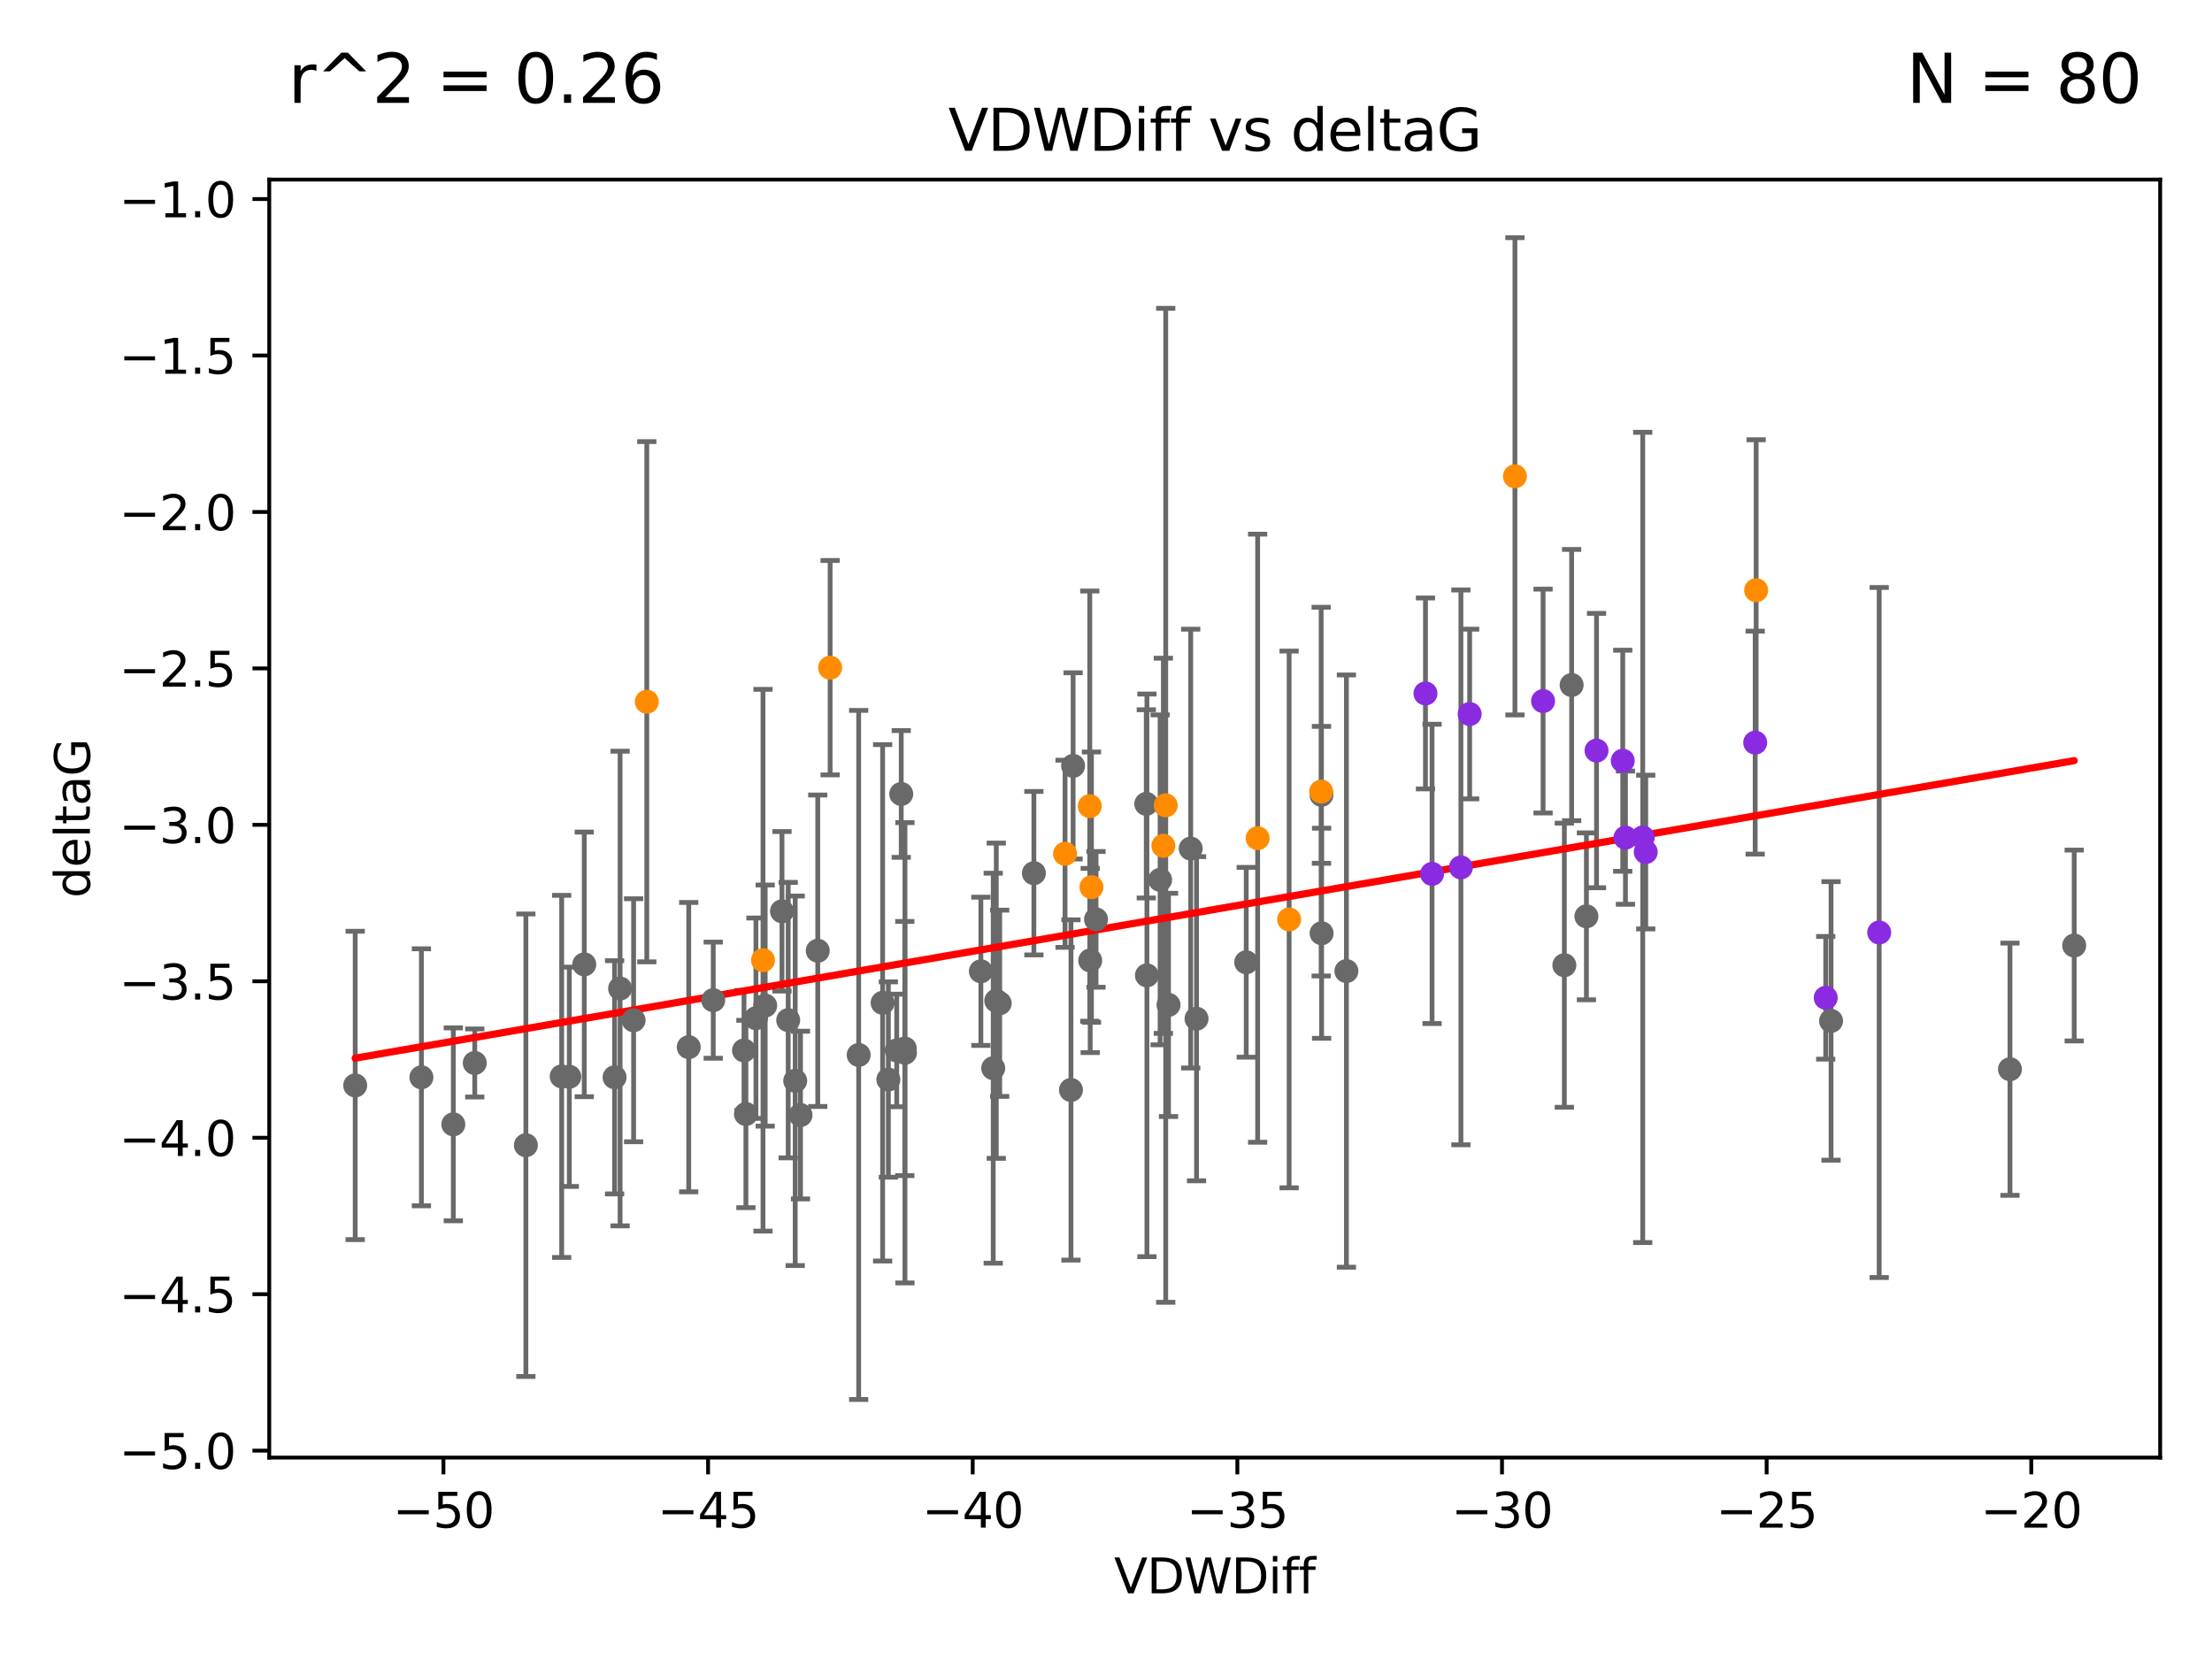 <?xml version="1.0" encoding="utf-8" standalone="no"?>
<!DOCTYPE svg PUBLIC "-//W3C//DTD SVG 1.1//EN"
  "http://www.w3.org/Graphics/SVG/1.1/DTD/svg11.dtd">
<svg xmlns:xlink="http://www.w3.org/1999/xlink" width="460.8pt" height="345.6pt" viewBox="0 0 460.8 345.6" xmlns="http://www.w3.org/2000/svg" version="1.1">
 <defs>
  <style type="text/css">*{stroke-linejoin: round; stroke-linecap: butt}</style>
 </defs>
 <g id="figure_1">
  <g id="patch_1">
   <path d="M 0 345.6 
L 460.8 345.6 
L 460.8 0 
L 0 0 
z
" style="fill: #ffffff"/>
  </g>
  <g id="axes_1">
   <g id="patch_2">
    <path d="M 56.09 303.64 
L 450 303.64 
L 450 37.411 
L 56.09 37.411 
z
" style="fill: #ffffff"/>
   </g>
   <g id="PathCollection_1">
    <defs>
     <path id="mad668257ac" d="M 0 1.118 
C 0.297 1.118 0.581 1 0.791 0.791 
C 1 0.581 1.118 0.297 1.118 0 
C 1.118 -0.297 1 -0.581 0.791 -0.791 
C 0.581 -1 0.297 -1.118 0 -1.118 
C -0.297 -1.118 -0.581 -1 -0.791 -0.791 
C -1 -0.581 -1.118 -0.297 -1.118 0 
C -1.118 0.297 -1 0.581 -0.791 0.791 
C -0.581 1 -0.297 1.118 0 1.118 
z
" style="stroke: #696969"/>
    </defs>
    <g clip-path="url(#pf199a69d82)">
     <use xlink:href="#mad668257ac" x="154.991" y="218.826" style="fill: #696969; stroke: #696969"/>
     <use xlink:href="#mad668257ac" x="117.008" y="224.23" style="fill: #696969; stroke: #696969"/>
     <use xlink:href="#mad668257ac" x="159.402" y="209.479" style="fill: #696969; stroke: #696969"/>
     <use xlink:href="#mad668257ac" x="143.476" y="218.141" style="fill: #696969; stroke: #696969"/>
     <use xlink:href="#mad668257ac" x="73.995" y="226.114" style="fill: #696969; stroke: #696969"/>
     <use xlink:href="#mad668257ac" x="186.804" y="218.825" style="fill: #696969; stroke: #696969"/>
     <use xlink:href="#mad668257ac" x="157.476" y="212.113" style="fill: #696969; stroke: #696969"/>
     <use xlink:href="#mad668257ac" x="155.386" y="232.064" style="fill: #696969; stroke: #696969"/>
     <use xlink:href="#mad668257ac" x="118.598" y="224.309" style="fill: #696969; stroke: #696969"/>
     <use xlink:href="#mad668257ac" x="94.433" y="234.225" style="fill: #696969; stroke: #696969"/>
     <use xlink:href="#mad668257ac" x="170.354" y="198.057" style="fill: #696969; stroke: #696969"/>
     <use xlink:href="#mad668257ac" x="204.334" y="202.339" style="fill: #696969; stroke: #696969"/>
     <use xlink:href="#mad668257ac" x="178.878" y="219.765" style="fill: #696969; stroke: #696969"/>
     <use xlink:href="#mad668257ac" x="129.177" y="205.928" style="fill: #696969; stroke: #696969"/>
     <use xlink:href="#mad668257ac" x="87.788" y="224.421" style="fill: #696969; stroke: #696969"/>
     <use xlink:href="#mad668257ac" x="188.49" y="218.429" style="fill: #696969; stroke: #696969"/>
     <use xlink:href="#mad668257ac" x="121.713" y="200.899" style="fill: #696969; stroke: #696969"/>
     <use xlink:href="#mad668257ac" x="128.031" y="224.418" style="fill: #696969; stroke: #696969"/>
     <use xlink:href="#mad668257ac" x="206.906" y="222.523" style="fill: #696969; stroke: #696969"/>
     <use xlink:href="#mad668257ac" x="164.196" y="212.515" style="fill: #696969; stroke: #696969"/>
     <use xlink:href="#mad668257ac" x="162.903" y="189.839" style="fill: #696969; stroke: #696969"/>
     <use xlink:href="#mad668257ac" x="188.516" y="219.313" style="fill: #696969; stroke: #696969"/>
     <use xlink:href="#mad668257ac" x="183.867" y="208.905" style="fill: #696969; stroke: #696969"/>
     <use xlink:href="#mad668257ac" x="109.549" y="238.572" style="fill: #696969; stroke: #696969"/>
     <use xlink:href="#mad668257ac" x="187.743" y="165.4" style="fill: #696969; stroke: #696969"/>
     <use xlink:href="#mad668257ac" x="185.063" y="224.887" style="fill: #696969; stroke: #696969"/>
     <use xlink:href="#mad668257ac" x="165.657" y="225.151" style="fill: #696969; stroke: #696969"/>
     <use xlink:href="#mad668257ac" x="98.9" y="221.438" style="fill: #696969; stroke: #696969"/>
     <use xlink:href="#mad668257ac" x="131.992" y="212.539" style="fill: #696969; stroke: #696969"/>
     <use xlink:href="#mad668257ac" x="166.76" y="232.287" style="fill: #696969; stroke: #696969"/>
     <use xlink:href="#mad668257ac" x="259.611" y="200.465" style="fill: #696969; stroke: #696969"/>
     <use xlink:href="#mad668257ac" x="238.79" y="167.46" style="fill: #696969; stroke: #696969"/>
     <use xlink:href="#mad668257ac" x="275.284" y="165.58" style="fill: #696969; stroke: #696969"/>
     <use xlink:href="#mad668257ac" x="223.102" y="227.059" style="fill: #696969; stroke: #696969"/>
     <use xlink:href="#mad668257ac" x="207.542" y="208.471" style="fill: #696969; stroke: #696969"/>
     <use xlink:href="#mad668257ac" x="275.314" y="194.413" style="fill: #696969; stroke: #696969"/>
     <use xlink:href="#mad668257ac" x="148.581" y="208.359" style="fill: #696969; stroke: #696969"/>
     <use xlink:href="#mad668257ac" x="243.425" y="209.339" style="fill: #696969; stroke: #696969"/>
     <use xlink:href="#mad668257ac" x="208.255" y="209.001" style="fill: #696969; stroke: #696969"/>
     <use xlink:href="#mad668257ac" x="228.323" y="191.522" style="fill: #696969; stroke: #696969"/>
     <use xlink:href="#mad668257ac" x="248.046" y="176.776" style="fill: #696969; stroke: #696969"/>
     <use xlink:href="#mad668257ac" x="238.925" y="203.185" style="fill: #696969; stroke: #696969"/>
     <use xlink:href="#mad668257ac" x="280.482" y="202.294" style="fill: #696969; stroke: #696969"/>
     <use xlink:href="#mad668257ac" x="223.548" y="159.548" style="fill: #696969; stroke: #696969"/>
     <use xlink:href="#mad668257ac" x="227.109" y="200.087" style="fill: #696969; stroke: #696969"/>
     <use xlink:href="#mad668257ac" x="241.673" y="183.288" style="fill: #696969; stroke: #696969"/>
     <use xlink:href="#mad668257ac" x="215.376" y="181.9" style="fill: #696969; stroke: #696969"/>
     <use xlink:href="#mad668257ac" x="249.259" y="212.214" style="fill: #696969; stroke: #696969"/>
     <use xlink:href="#mad668257ac" x="327.401" y="142.705" style="fill: #696969; stroke: #696969"/>
     <use xlink:href="#mad668257ac" x="325.882" y="201.069" style="fill: #696969; stroke: #696969"/>
     <use xlink:href="#mad668257ac" x="418.714" y="222.738" style="fill: #696969; stroke: #696969"/>
     <use xlink:href="#mad668257ac" x="381.444" y="212.673" style="fill: #696969; stroke: #696969"/>
     <use xlink:href="#mad668257ac" x="330.48" y="190.89" style="fill: #696969; stroke: #696969"/>
     <use xlink:href="#mad668257ac" x="432.095" y="196.969" style="fill: #696969; stroke: #696969"/>
    </g>
   </g>
   <g id="PathCollection_2">
    <defs>
     <path id="maf8b523e77" d="M 0 1.118 
C 0.297 1.118 0.581 1 0.791 0.791 
C 1 0.581 1.118 0.297 1.118 0 
C 1.118 -0.297 1 -0.581 0.791 -0.791 
C 0.581 -1 0.297 -1.118 0 -1.118 
C -0.297 -1.118 -0.581 -1 -0.791 -0.791 
C -1 -0.581 -1.118 -0.297 -1.118 0 
C -1.118 0.297 -1 0.581 -0.791 0.791 
C -0.581 1 -0.297 1.118 0 1.118 
z
" style="stroke: #ff8c00"/>
    </defs>
    <g clip-path="url(#pf199a69d82)">
     <use xlink:href="#maf8b523e77" x="227.372" y="184.81" style="fill: #ff8c00; stroke: #ff8c00"/>
     <use xlink:href="#maf8b523e77" x="158.946" y="200.031" style="fill: #ff8c00; stroke: #ff8c00"/>
     <use xlink:href="#maf8b523e77" x="261.99" y="174.609" style="fill: #ff8c00; stroke: #ff8c00"/>
     <use xlink:href="#maf8b523e77" x="227.022" y="167.931" style="fill: #ff8c00; stroke: #ff8c00"/>
     <use xlink:href="#maf8b523e77" x="268.548" y="191.535" style="fill: #ff8c00; stroke: #ff8c00"/>
     <use xlink:href="#maf8b523e77" x="315.588" y="99.221" style="fill: #ff8c00; stroke: #ff8c00"/>
     <use xlink:href="#maf8b523e77" x="172.929" y="139.093" style="fill: #ff8c00; stroke: #ff8c00"/>
     <use xlink:href="#maf8b523e77" x="134.739" y="146.18" style="fill: #ff8c00; stroke: #ff8c00"/>
     <use xlink:href="#maf8b523e77" x="275.222" y="164.905" style="fill: #ff8c00; stroke: #ff8c00"/>
     <use xlink:href="#maf8b523e77" x="242.351" y="176.193" style="fill: #ff8c00; stroke: #ff8c00"/>
     <use xlink:href="#maf8b523e77" x="221.87" y="177.857" style="fill: #ff8c00; stroke: #ff8c00"/>
     <use xlink:href="#maf8b523e77" x="365.838" y="122.951" style="fill: #ff8c00; stroke: #ff8c00"/>
     <use xlink:href="#maf8b523e77" x="242.843" y="167.762" style="fill: #ff8c00; stroke: #ff8c00"/>
    </g>
   </g>
   <g id="PathCollection_3">
    <defs>
     <path id="m88113262ae" d="M 0 1.118 
C 0.297 1.118 0.581 1 0.791 0.791 
C 1 0.581 1.118 0.297 1.118 0 
C 1.118 -0.297 1 -0.581 0.791 -0.791 
C 0.581 -1 0.297 -1.118 0 -1.118 
C -0.297 -1.118 -0.581 -1 -0.791 -0.791 
C -1 -0.581 -1.118 -0.297 -1.118 0 
C -1.118 0.297 -1 0.581 -0.791 0.791 
C -0.581 1 -0.297 1.118 0 1.118 
z
" style="stroke: #8a2be2"/>
    </defs>
    <g clip-path="url(#pf199a69d82)">
     <use xlink:href="#m88113262ae" x="321.451" y="146.045" style="fill: #8a2be2; stroke: #8a2be2"/>
     <use xlink:href="#m88113262ae" x="298.327" y="182.047" style="fill: #8a2be2; stroke: #8a2be2"/>
     <use xlink:href="#m88113262ae" x="342.21" y="174.452" style="fill: #8a2be2; stroke: #8a2be2"/>
     <use xlink:href="#m88113262ae" x="342.836" y="177.501" style="fill: #8a2be2; stroke: #8a2be2"/>
     <use xlink:href="#m88113262ae" x="391.471" y="194.256" style="fill: #8a2be2; stroke: #8a2be2"/>
     <use xlink:href="#m88113262ae" x="304.334" y="180.693" style="fill: #8a2be2; stroke: #8a2be2"/>
     <use xlink:href="#m88113262ae" x="365.637" y="154.701" style="fill: #8a2be2; stroke: #8a2be2"/>
     <use xlink:href="#m88113262ae" x="296.951" y="144.457" style="fill: #8a2be2; stroke: #8a2be2"/>
     <use xlink:href="#m88113262ae" x="338.047" y="158.475" style="fill: #8a2be2; stroke: #8a2be2"/>
     <use xlink:href="#m88113262ae" x="380.334" y="207.86" style="fill: #8a2be2; stroke: #8a2be2"/>
     <use xlink:href="#m88113262ae" x="338.611" y="174.499" style="fill: #8a2be2; stroke: #8a2be2"/>
     <use xlink:href="#m88113262ae" x="306.157" y="148.744" style="fill: #8a2be2; stroke: #8a2be2"/>
     <use xlink:href="#m88113262ae" x="332.587" y="156.358" style="fill: #8a2be2; stroke: #8a2be2"/>
    </g>
   </g>
   <g id="matplotlib.axis_1">
    <g id="xtick_1">
     <g id="line2d_1">
      <defs>
       <path id="mf0a5d130c6" d="M 0 0 
L 0 3.5 
" style="stroke: #000000; stroke-width: 0.8"/>
      </defs>
      <g>
       <use xlink:href="#mf0a5d130c6" x="92.376" y="303.64" style="stroke: #000000; stroke-width: 0.8"/>
      </g>
     </g>
     <g id="text_1">
      <!-- −50 -->
      <g transform="translate(81.824 318.238)scale(0.1 -0.1)">
       <defs>
        <path id="DejaVuSans-2212" d="M 678 2272 
L 4684 2272 
L 4684 1741 
L 678 1741 
L 678 2272 
z
" transform="scale(0.016)"/>
        <path id="DejaVuSans-35" d="M 691 4666 
L 3169 4666 
L 3169 4134 
L 1269 4134 
L 1269 2991 
Q 1406 3038 1543 3061 
Q 1681 3084 1819 3084 
Q 2600 3084 3056 2656 
Q 3513 2228 3513 1497 
Q 3513 744 3044 326 
Q 2575 -91 1722 -91 
Q 1428 -91 1123 -41 
Q 819 9 494 109 
L 494 744 
Q 775 591 1075 516 
Q 1375 441 1709 441 
Q 2250 441 2565 725 
Q 2881 1009 2881 1497 
Q 2881 1984 2565 2268 
Q 2250 2553 1709 2553 
Q 1456 2553 1204 2497 
Q 953 2441 691 2322 
L 691 4666 
z
" transform="scale(0.016)"/>
        <path id="DejaVuSans-30" d="M 2034 4250 
Q 1547 4250 1301 3770 
Q 1056 3291 1056 2328 
Q 1056 1369 1301 889 
Q 1547 409 2034 409 
Q 2525 409 2770 889 
Q 3016 1369 3016 2328 
Q 3016 3291 2770 3770 
Q 2525 4250 2034 4250 
z
M 2034 4750 
Q 2819 4750 3233 4129 
Q 3647 3509 3647 2328 
Q 3647 1150 3233 529 
Q 2819 -91 2034 -91 
Q 1250 -91 836 529 
Q 422 1150 422 2328 
Q 422 3509 836 4129 
Q 1250 4750 2034 4750 
z
" transform="scale(0.016)"/>
       </defs>
       <use xlink:href="#DejaVuSans-2212"/>
       <use xlink:href="#DejaVuSans-35" x="83.789"/>
       <use xlink:href="#DejaVuSans-30" x="147.412"/>
      </g>
     </g>
    </g>
    <g id="xtick_2">
     <g id="line2d_2">
      <g>
       <use xlink:href="#mf0a5d130c6" x="147.505" y="303.64" style="stroke: #000000; stroke-width: 0.8"/>
      </g>
     </g>
     <g id="text_2">
      <!-- −45 -->
      <g transform="translate(136.953 318.238)scale(0.1 -0.1)">
       <defs>
        <path id="DejaVuSans-34" d="M 2419 4116 
L 825 1625 
L 2419 1625 
L 2419 4116 
z
M 2253 4666 
L 3047 4666 
L 3047 1625 
L 3713 1625 
L 3713 1100 
L 3047 1100 
L 3047 0 
L 2419 0 
L 2419 1100 
L 313 1100 
L 313 1709 
L 2253 4666 
z
" transform="scale(0.016)"/>
       </defs>
       <use xlink:href="#DejaVuSans-2212"/>
       <use xlink:href="#DejaVuSans-34" x="83.789"/>
       <use xlink:href="#DejaVuSans-35" x="147.412"/>
      </g>
     </g>
    </g>
    <g id="xtick_3">
     <g id="line2d_3">
      <g>
       <use xlink:href="#mf0a5d130c6" x="202.635" y="303.64" style="stroke: #000000; stroke-width: 0.8"/>
      </g>
     </g>
     <g id="text_3">
      <!-- −40 -->
      <g transform="translate(192.082 318.238)scale(0.1 -0.1)">
       <use xlink:href="#DejaVuSans-2212"/>
       <use xlink:href="#DejaVuSans-34" x="83.789"/>
       <use xlink:href="#DejaVuSans-30" x="147.412"/>
      </g>
     </g>
    </g>
    <g id="xtick_4">
     <g id="line2d_4">
      <g>
       <use xlink:href="#mf0a5d130c6" x="257.764" y="303.64" style="stroke: #000000; stroke-width: 0.8"/>
      </g>
     </g>
     <g id="text_4">
      <!-- −35 -->
      <g transform="translate(247.212 318.238)scale(0.1 -0.1)">
       <defs>
        <path id="DejaVuSans-33" d="M 2597 2516 
Q 3050 2419 3304 2112 
Q 3559 1806 3559 1356 
Q 3559 666 3084 287 
Q 2609 -91 1734 -91 
Q 1441 -91 1130 -33 
Q 819 25 488 141 
L 488 750 
Q 750 597 1062 519 
Q 1375 441 1716 441 
Q 2309 441 2620 675 
Q 2931 909 2931 1356 
Q 2931 1769 2642 2001 
Q 2353 2234 1838 2234 
L 1294 2234 
L 1294 2753 
L 1863 2753 
Q 2328 2753 2575 2939 
Q 2822 3125 2822 3475 
Q 2822 3834 2567 4026 
Q 2313 4219 1838 4219 
Q 1578 4219 1281 4162 
Q 984 4106 628 3988 
L 628 4550 
Q 988 4650 1302 4700 
Q 1616 4750 1894 4750 
Q 2613 4750 3031 4423 
Q 3450 4097 3450 3541 
Q 3450 3153 3228 2886 
Q 3006 2619 2597 2516 
z
" transform="scale(0.016)"/>
       </defs>
       <use xlink:href="#DejaVuSans-2212"/>
       <use xlink:href="#DejaVuSans-33" x="83.789"/>
       <use xlink:href="#DejaVuSans-35" x="147.412"/>
      </g>
     </g>
    </g>
    <g id="xtick_5">
     <g id="line2d_5">
      <g>
       <use xlink:href="#mf0a5d130c6" x="312.893" y="303.64" style="stroke: #000000; stroke-width: 0.8"/>
      </g>
     </g>
     <g id="text_5">
      <!-- −30 -->
      <g transform="translate(302.341 318.238)scale(0.1 -0.1)">
       <use xlink:href="#DejaVuSans-2212"/>
       <use xlink:href="#DejaVuSans-33" x="83.789"/>
       <use xlink:href="#DejaVuSans-30" x="147.412"/>
      </g>
     </g>
    </g>
    <g id="xtick_6">
     <g id="line2d_6">
      <g>
       <use xlink:href="#mf0a5d130c6" x="368.023" y="303.64" style="stroke: #000000; stroke-width: 0.8"/>
      </g>
     </g>
     <g id="text_6">
      <!-- −25 -->
      <g transform="translate(357.47 318.238)scale(0.1 -0.1)">
       <defs>
        <path id="DejaVuSans-32" d="M 1228 531 
L 3431 531 
L 3431 0 
L 469 0 
L 469 531 
Q 828 903 1448 1529 
Q 2069 2156 2228 2338 
Q 2531 2678 2651 2914 
Q 2772 3150 2772 3378 
Q 2772 3750 2511 3984 
Q 2250 4219 1831 4219 
Q 1534 4219 1204 4116 
Q 875 4013 500 3803 
L 500 4441 
Q 881 4594 1212 4672 
Q 1544 4750 1819 4750 
Q 2544 4750 2975 4387 
Q 3406 4025 3406 3419 
Q 3406 3131 3298 2873 
Q 3191 2616 2906 2266 
Q 2828 2175 2409 1742 
Q 1991 1309 1228 531 
z
" transform="scale(0.016)"/>
       </defs>
       <use xlink:href="#DejaVuSans-2212"/>
       <use xlink:href="#DejaVuSans-32" x="83.789"/>
       <use xlink:href="#DejaVuSans-35" x="147.412"/>
      </g>
     </g>
    </g>
    <g id="xtick_7">
     <g id="line2d_7">
      <g>
       <use xlink:href="#mf0a5d130c6" x="423.152" y="303.64" style="stroke: #000000; stroke-width: 0.8"/>
      </g>
     </g>
     <g id="text_7">
      <!-- −20 -->
      <g transform="translate(412.6 318.238)scale(0.1 -0.1)">
       <use xlink:href="#DejaVuSans-2212"/>
       <use xlink:href="#DejaVuSans-32" x="83.789"/>
       <use xlink:href="#DejaVuSans-30" x="147.412"/>
      </g>
     </g>
    </g>
    <g id="text_8">
     <!-- VDWDiff -->
     <g transform="translate(232.072 331.917)scale(0.1 -0.1)">
      <defs>
       <path id="DejaVuSans-56" d="M 1831 0 
L 50 4666 
L 709 4666 
L 2188 738 
L 3669 4666 
L 4325 4666 
L 2547 0 
L 1831 0 
z
" transform="scale(0.016)"/>
       <path id="DejaVuSans-44" d="M 1259 4147 
L 1259 519 
L 2022 519 
Q 2988 519 3436 956 
Q 3884 1394 3884 2338 
Q 3884 3275 3436 3711 
Q 2988 4147 2022 4147 
L 1259 4147 
z
M 628 4666 
L 1925 4666 
Q 3281 4666 3915 4102 
Q 4550 3538 4550 2338 
Q 4550 1131 3912 565 
Q 3275 0 1925 0 
L 628 0 
L 628 4666 
z
" transform="scale(0.016)"/>
       <path id="DejaVuSans-57" d="M 213 4666 
L 850 4666 
L 1831 722 
L 2809 4666 
L 3519 4666 
L 4500 722 
L 5478 4666 
L 6119 4666 
L 4947 0 
L 4153 0 
L 3169 4050 
L 2175 0 
L 1381 0 
L 213 4666 
z
" transform="scale(0.016)"/>
       <path id="DejaVuSans-69" d="M 603 3500 
L 1178 3500 
L 1178 0 
L 603 0 
L 603 3500 
z
M 603 4863 
L 1178 4863 
L 1178 4134 
L 603 4134 
L 603 4863 
z
" transform="scale(0.016)"/>
       <path id="DejaVuSans-66" d="M 2375 4863 
L 2375 4384 
L 1825 4384 
Q 1516 4384 1395 4259 
Q 1275 4134 1275 3809 
L 1275 3500 
L 2222 3500 
L 2222 3053 
L 1275 3053 
L 1275 0 
L 697 0 
L 697 3053 
L 147 3053 
L 147 3500 
L 697 3500 
L 697 3744 
Q 697 4328 969 4595 
Q 1241 4863 1831 4863 
L 2375 4863 
z
" transform="scale(0.016)"/>
      </defs>
      <use xlink:href="#DejaVuSans-56"/>
      <use xlink:href="#DejaVuSans-44" x="68.408"/>
      <use xlink:href="#DejaVuSans-57" x="145.41"/>
      <use xlink:href="#DejaVuSans-44" x="244.287"/>
      <use xlink:href="#DejaVuSans-69" x="321.289"/>
      <use xlink:href="#DejaVuSans-66" x="349.072"/>
      <use xlink:href="#DejaVuSans-66" x="384.277"/>
     </g>
    </g>
   </g>
   <g id="matplotlib.axis_2">
    <g id="ytick_1">
     <g id="line2d_8">
      <defs>
       <path id="m322e3e96a1" d="M 0 0 
L -3.5 0 
" style="stroke: #000000; stroke-width: 0.8"/>
      </defs>
      <g>
       <use xlink:href="#m322e3e96a1" x="56.09" y="302.196" style="stroke: #000000; stroke-width: 0.8"/>
      </g>
     </g>
     <g id="text_9">
      <!-- −5.0 -->
      <g transform="translate(24.807 305.995)scale(0.1 -0.1)">
       <defs>
        <path id="DejaVuSans-2e" d="M 684 794 
L 1344 794 
L 1344 0 
L 684 0 
L 684 794 
z
" transform="scale(0.016)"/>
       </defs>
       <use xlink:href="#DejaVuSans-2212"/>
       <use xlink:href="#DejaVuSans-35" x="83.789"/>
       <use xlink:href="#DejaVuSans-2e" x="147.412"/>
       <use xlink:href="#DejaVuSans-30" x="179.199"/>
      </g>
     </g>
    </g>
    <g id="ytick_2">
     <g id="line2d_9">
      <g>
       <use xlink:href="#m322e3e96a1" x="56.09" y="269.605" style="stroke: #000000; stroke-width: 0.8"/>
      </g>
     </g>
     <g id="text_10">
      <!-- −4.5 -->
      <g transform="translate(24.807 273.404)scale(0.1 -0.1)">
       <use xlink:href="#DejaVuSans-2212"/>
       <use xlink:href="#DejaVuSans-34" x="83.789"/>
       <use xlink:href="#DejaVuSans-2e" x="147.412"/>
       <use xlink:href="#DejaVuSans-35" x="179.199"/>
      </g>
     </g>
    </g>
    <g id="ytick_3">
     <g id="line2d_10">
      <g>
       <use xlink:href="#m322e3e96a1" x="56.09" y="237.014" style="stroke: #000000; stroke-width: 0.8"/>
      </g>
     </g>
     <g id="text_11">
      <!-- −4.0 -->
      <g transform="translate(24.807 240.813)scale(0.1 -0.1)">
       <use xlink:href="#DejaVuSans-2212"/>
       <use xlink:href="#DejaVuSans-34" x="83.789"/>
       <use xlink:href="#DejaVuSans-2e" x="147.412"/>
       <use xlink:href="#DejaVuSans-30" x="179.199"/>
      </g>
     </g>
    </g>
    <g id="ytick_4">
     <g id="line2d_11">
      <g>
       <use xlink:href="#m322e3e96a1" x="56.09" y="204.422" style="stroke: #000000; stroke-width: 0.8"/>
      </g>
     </g>
     <g id="text_12">
      <!-- −3.5 -->
      <g transform="translate(24.807 208.222)scale(0.1 -0.1)">
       <use xlink:href="#DejaVuSans-2212"/>
       <use xlink:href="#DejaVuSans-33" x="83.789"/>
       <use xlink:href="#DejaVuSans-2e" x="147.412"/>
       <use xlink:href="#DejaVuSans-35" x="179.199"/>
      </g>
     </g>
    </g>
    <g id="ytick_5">
     <g id="line2d_12">
      <g>
       <use xlink:href="#m322e3e96a1" x="56.09" y="171.831" style="stroke: #000000; stroke-width: 0.8"/>
      </g>
     </g>
     <g id="text_13">
      <!-- −3.0 -->
      <g transform="translate(24.807 175.63)scale(0.1 -0.1)">
       <use xlink:href="#DejaVuSans-2212"/>
       <use xlink:href="#DejaVuSans-33" x="83.789"/>
       <use xlink:href="#DejaVuSans-2e" x="147.412"/>
       <use xlink:href="#DejaVuSans-30" x="179.199"/>
      </g>
     </g>
    </g>
    <g id="ytick_6">
     <g id="line2d_13">
      <g>
       <use xlink:href="#m322e3e96a1" x="56.09" y="139.24" style="stroke: #000000; stroke-width: 0.8"/>
      </g>
     </g>
     <g id="text_14">
      <!-- −2.5 -->
      <g transform="translate(24.807 143.039)scale(0.1 -0.1)">
       <use xlink:href="#DejaVuSans-2212"/>
       <use xlink:href="#DejaVuSans-32" x="83.789"/>
       <use xlink:href="#DejaVuSans-2e" x="147.412"/>
       <use xlink:href="#DejaVuSans-35" x="179.199"/>
      </g>
     </g>
    </g>
    <g id="ytick_7">
     <g id="line2d_14">
      <g>
       <use xlink:href="#m322e3e96a1" x="56.09" y="106.649" style="stroke: #000000; stroke-width: 0.8"/>
      </g>
     </g>
     <g id="text_15">
      <!-- −2.0 -->
      <g transform="translate(24.807 110.448)scale(0.1 -0.1)">
       <use xlink:href="#DejaVuSans-2212"/>
       <use xlink:href="#DejaVuSans-32" x="83.789"/>
       <use xlink:href="#DejaVuSans-2e" x="147.412"/>
       <use xlink:href="#DejaVuSans-30" x="179.199"/>
      </g>
     </g>
    </g>
    <g id="ytick_8">
     <g id="line2d_15">
      <g>
       <use xlink:href="#m322e3e96a1" x="56.09" y="74.057" style="stroke: #000000; stroke-width: 0.8"/>
      </g>
     </g>
     <g id="text_16">
      <!-- −1.5 -->
      <g transform="translate(24.807 77.857)scale(0.1 -0.1)">
       <defs>
        <path id="DejaVuSans-31" d="M 794 531 
L 1825 531 
L 1825 4091 
L 703 3866 
L 703 4441 
L 1819 4666 
L 2450 4666 
L 2450 531 
L 3481 531 
L 3481 0 
L 794 0 
L 794 531 
z
" transform="scale(0.016)"/>
       </defs>
       <use xlink:href="#DejaVuSans-2212"/>
       <use xlink:href="#DejaVuSans-31" x="83.789"/>
       <use xlink:href="#DejaVuSans-2e" x="147.412"/>
       <use xlink:href="#DejaVuSans-35" x="179.199"/>
      </g>
     </g>
    </g>
    <g id="ytick_9">
     <g id="line2d_16">
      <g>
       <use xlink:href="#m322e3e96a1" x="56.09" y="41.466" style="stroke: #000000; stroke-width: 0.8"/>
      </g>
     </g>
     <g id="text_17">
      <!-- −1.0 -->
      <g transform="translate(24.807 45.265)scale(0.1 -0.1)">
       <use xlink:href="#DejaVuSans-2212"/>
       <use xlink:href="#DejaVuSans-31" x="83.789"/>
       <use xlink:href="#DejaVuSans-2e" x="147.412"/>
       <use xlink:href="#DejaVuSans-30" x="179.199"/>
      </g>
     </g>
    </g>
    <g id="text_18">
     <!-- deltaG -->
     <g transform="translate(18.727 187.064)rotate(-90)scale(0.1 -0.1)">
      <defs>
       <path id="DejaVuSans-64" d="M 2906 2969 
L 2906 4863 
L 3481 4863 
L 3481 0 
L 2906 0 
L 2906 525 
Q 2725 213 2448 61 
Q 2172 -91 1784 -91 
Q 1150 -91 751 415 
Q 353 922 353 1747 
Q 353 2572 751 3078 
Q 1150 3584 1784 3584 
Q 2172 3584 2448 3432 
Q 2725 3281 2906 2969 
z
M 947 1747 
Q 947 1113 1208 752 
Q 1469 391 1925 391 
Q 2381 391 2643 752 
Q 2906 1113 2906 1747 
Q 2906 2381 2643 2742 
Q 2381 3103 1925 3103 
Q 1469 3103 1208 2742 
Q 947 2381 947 1747 
z
" transform="scale(0.016)"/>
       <path id="DejaVuSans-65" d="M 3597 1894 
L 3597 1613 
L 953 1613 
Q 991 1019 1311 708 
Q 1631 397 2203 397 
Q 2534 397 2845 478 
Q 3156 559 3463 722 
L 3463 178 
Q 3153 47 2828 -22 
Q 2503 -91 2169 -91 
Q 1331 -91 842 396 
Q 353 884 353 1716 
Q 353 2575 817 3079 
Q 1281 3584 2069 3584 
Q 2775 3584 3186 3129 
Q 3597 2675 3597 1894 
z
M 3022 2063 
Q 3016 2534 2758 2815 
Q 2500 3097 2075 3097 
Q 1594 3097 1305 2825 
Q 1016 2553 972 2059 
L 3022 2063 
z
" transform="scale(0.016)"/>
       <path id="DejaVuSans-6c" d="M 603 4863 
L 1178 4863 
L 1178 0 
L 603 0 
L 603 4863 
z
" transform="scale(0.016)"/>
       <path id="DejaVuSans-74" d="M 1172 4494 
L 1172 3500 
L 2356 3500 
L 2356 3053 
L 1172 3053 
L 1172 1153 
Q 1172 725 1289 603 
Q 1406 481 1766 481 
L 2356 481 
L 2356 0 
L 1766 0 
Q 1100 0 847 248 
Q 594 497 594 1153 
L 594 3053 
L 172 3053 
L 172 3500 
L 594 3500 
L 594 4494 
L 1172 4494 
z
" transform="scale(0.016)"/>
       <path id="DejaVuSans-61" d="M 2194 1759 
Q 1497 1759 1228 1600 
Q 959 1441 959 1056 
Q 959 750 1161 570 
Q 1363 391 1709 391 
Q 2188 391 2477 730 
Q 2766 1069 2766 1631 
L 2766 1759 
L 2194 1759 
z
M 3341 1997 
L 3341 0 
L 2766 0 
L 2766 531 
Q 2569 213 2275 61 
Q 1981 -91 1556 -91 
Q 1019 -91 701 211 
Q 384 513 384 1019 
Q 384 1609 779 1909 
Q 1175 2209 1959 2209 
L 2766 2209 
L 2766 2266 
Q 2766 2663 2505 2880 
Q 2244 3097 1772 3097 
Q 1472 3097 1187 3025 
Q 903 2953 641 2809 
L 641 3341 
Q 956 3463 1253 3523 
Q 1550 3584 1831 3584 
Q 2591 3584 2966 3190 
Q 3341 2797 3341 1997 
z
" transform="scale(0.016)"/>
       <path id="DejaVuSans-47" d="M 3809 666 
L 3809 1919 
L 2778 1919 
L 2778 2438 
L 4434 2438 
L 4434 434 
Q 4069 175 3628 42 
Q 3188 -91 2688 -91 
Q 1594 -91 976 548 
Q 359 1188 359 2328 
Q 359 3472 976 4111 
Q 1594 4750 2688 4750 
Q 3144 4750 3555 4637 
Q 3966 4525 4313 4306 
L 4313 3634 
Q 3963 3931 3569 4081 
Q 3175 4231 2741 4231 
Q 1884 4231 1454 3753 
Q 1025 3275 1025 2328 
Q 1025 1384 1454 906 
Q 1884 428 2741 428 
Q 3075 428 3337 486 
Q 3600 544 3809 666 
z
" transform="scale(0.016)"/>
      </defs>
      <use xlink:href="#DejaVuSans-64"/>
      <use xlink:href="#DejaVuSans-65" x="63.477"/>
      <use xlink:href="#DejaVuSans-6c" x="125"/>
      <use xlink:href="#DejaVuSans-74" x="152.783"/>
      <use xlink:href="#DejaVuSans-61" x="191.992"/>
      <use xlink:href="#DejaVuSans-47" x="253.271"/>
     </g>
    </g>
   </g>
   <g id="LineCollection_1">
    <path d="M 154.991 231.33 
L 154.991 206.322 
" clip-path="url(#pf199a69d82)" style="fill: none; stroke: #696969"/>
    <path d="M 117.008 261.946 
L 117.008 186.513 
" clip-path="url(#pf199a69d82)" style="fill: none; stroke: #696969"/>
    <path d="M 159.402 234.598 
L 159.402 184.359 
" clip-path="url(#pf199a69d82)" style="fill: none; stroke: #696969"/>
    <path d="M 143.476 248.279 
L 143.476 188.003 
" clip-path="url(#pf199a69d82)" style="fill: none; stroke: #696969"/>
    <path d="M 73.995 258.231 
L 73.995 193.997 
" clip-path="url(#pf199a69d82)" style="fill: none; stroke: #696969"/>
    <path d="M 186.804 230.55 
L 186.804 207.1 
" clip-path="url(#pf199a69d82)" style="fill: none; stroke: #696969"/>
    <path d="M 157.476 232.988 
L 157.476 191.238 
" clip-path="url(#pf199a69d82)" style="fill: none; stroke: #696969"/>
    <path d="M 155.386 251.577 
L 155.386 212.551 
" clip-path="url(#pf199a69d82)" style="fill: none; stroke: #696969"/>
    <path d="M 118.598 247.154 
L 118.598 201.464 
" clip-path="url(#pf199a69d82)" style="fill: none; stroke: #696969"/>
    <path d="M 94.433 254.317 
L 94.433 214.132 
" clip-path="url(#pf199a69d82)" style="fill: none; stroke: #696969"/>
    <path d="M 170.354 230.498 
L 170.354 165.617 
" clip-path="url(#pf199a69d82)" style="fill: none; stroke: #696969"/>
    <path d="M 204.334 217.779 
L 204.334 186.899 
" clip-path="url(#pf199a69d82)" style="fill: none; stroke: #696969"/>
    <path d="M 178.878 291.539 
L 178.878 147.99 
" clip-path="url(#pf199a69d82)" style="fill: none; stroke: #696969"/>
    <path d="M 129.177 255.369 
L 129.177 156.487 
" clip-path="url(#pf199a69d82)" style="fill: none; stroke: #696969"/>
    <path d="M 87.788 251.192 
L 87.788 197.651 
" clip-path="url(#pf199a69d82)" style="fill: none; stroke: #696969"/>
    <path d="M 188.49 244.9 
L 188.49 191.957 
" clip-path="url(#pf199a69d82)" style="fill: none; stroke: #696969"/>
    <path d="M 121.713 228.464 
L 121.713 173.334 
" clip-path="url(#pf199a69d82)" style="fill: none; stroke: #696969"/>
    <path d="M 128.031 248.709 
L 128.031 200.128 
" clip-path="url(#pf199a69d82)" style="fill: none; stroke: #696969"/>
    <path d="M 206.906 263.14 
L 206.906 181.905 
" clip-path="url(#pf199a69d82)" style="fill: none; stroke: #696969"/>
    <path d="M 164.196 241.211 
L 164.196 183.818 
" clip-path="url(#pf199a69d82)" style="fill: none; stroke: #696969"/>
    <path d="M 162.903 206.449 
L 162.903 173.229 
" clip-path="url(#pf199a69d82)" style="fill: none; stroke: #696969"/>
    <path d="M 188.516 267.258 
L 188.516 171.368 
" clip-path="url(#pf199a69d82)" style="fill: none; stroke: #696969"/>
    <path d="M 183.867 262.691 
L 183.867 155.12 
" clip-path="url(#pf199a69d82)" style="fill: none; stroke: #696969"/>
    <path d="M 109.549 286.747 
L 109.549 190.397 
" clip-path="url(#pf199a69d82)" style="fill: none; stroke: #696969"/>
    <path d="M 187.743 178.604 
L 187.743 152.196 
" clip-path="url(#pf199a69d82)" style="fill: none; stroke: #696969"/>
    <path d="M 185.063 245.238 
L 185.063 204.536 
" clip-path="url(#pf199a69d82)" style="fill: none; stroke: #696969"/>
    <path d="M 165.657 263.637 
L 165.657 186.664 
" clip-path="url(#pf199a69d82)" style="fill: none; stroke: #696969"/>
    <path d="M 98.9 228.528 
L 98.9 214.349 
" clip-path="url(#pf199a69d82)" style="fill: none; stroke: #696969"/>
    <path d="M 131.992 237.852 
L 131.992 187.226 
" clip-path="url(#pf199a69d82)" style="fill: none; stroke: #696969"/>
    <path d="M 166.76 249.756 
L 166.76 214.818 
" clip-path="url(#pf199a69d82)" style="fill: none; stroke: #696969"/>
    <path d="M 259.611 220.236 
L 259.611 180.694 
" clip-path="url(#pf199a69d82)" style="fill: none; stroke: #696969"/>
    <path d="M 238.79 187.063 
L 238.79 147.857 
" clip-path="url(#pf199a69d82)" style="fill: none; stroke: #696969"/>
    <path d="M 275.284 179.836 
L 275.284 151.323 
" clip-path="url(#pf199a69d82)" style="fill: none; stroke: #696969"/>
    <path d="M 223.102 262.503 
L 223.102 191.615 
" clip-path="url(#pf199a69d82)" style="fill: none; stroke: #696969"/>
    <path d="M 207.542 241.307 
L 207.542 175.634 
" clip-path="url(#pf199a69d82)" style="fill: none; stroke: #696969"/>
    <path d="M 275.314 216.297 
L 275.314 172.529 
" clip-path="url(#pf199a69d82)" style="fill: none; stroke: #696969"/>
    <path d="M 148.581 220.456 
L 148.581 196.261 
" clip-path="url(#pf199a69d82)" style="fill: none; stroke: #696969"/>
    <path d="M 243.425 232.588 
L 243.425 186.089 
" clip-path="url(#pf199a69d82)" style="fill: none; stroke: #696969"/>
    <path d="M 208.255 228.407 
L 208.255 189.594 
" clip-path="url(#pf199a69d82)" style="fill: none; stroke: #696969"/>
    <path d="M 228.323 205.658 
L 228.323 177.386 
" clip-path="url(#pf199a69d82)" style="fill: none; stroke: #696969"/>
    <path d="M 248.046 222.487 
L 248.046 131.066 
" clip-path="url(#pf199a69d82)" style="fill: none; stroke: #696969"/>
    <path d="M 238.925 261.789 
L 238.925 144.58 
" clip-path="url(#pf199a69d82)" style="fill: none; stroke: #696969"/>
    <path d="M 280.482 263.982 
L 280.482 140.605 
" clip-path="url(#pf199a69d82)" style="fill: none; stroke: #696969"/>
    <path d="M 223.548 178.944 
L 223.548 140.152 
" clip-path="url(#pf199a69d82)" style="fill: none; stroke: #696969"/>
    <path d="M 227.109 219.272 
L 227.109 180.903 
" clip-path="url(#pf199a69d82)" style="fill: none; stroke: #696969"/>
    <path d="M 241.673 217.651 
L 241.673 148.925 
" clip-path="url(#pf199a69d82)" style="fill: none; stroke: #696969"/>
    <path d="M 215.376 198.923 
L 215.376 164.876 
" clip-path="url(#pf199a69d82)" style="fill: none; stroke: #696969"/>
    <path d="M 249.259 245.979 
L 249.259 178.45 
" clip-path="url(#pf199a69d82)" style="fill: none; stroke: #696969"/>
    <path d="M 327.401 170.954 
L 327.401 114.456 
" clip-path="url(#pf199a69d82)" style="fill: none; stroke: #696969"/>
    <path d="M 325.882 230.662 
L 325.882 171.476 
" clip-path="url(#pf199a69d82)" style="fill: none; stroke: #696969"/>
    <path d="M 418.714 249.007 
L 418.714 196.469 
" clip-path="url(#pf199a69d82)" style="fill: none; stroke: #696969"/>
    <path d="M 381.444 241.684 
L 381.444 183.661 
" clip-path="url(#pf199a69d82)" style="fill: none; stroke: #696969"/>
    <path d="M 330.48 208.276 
L 330.48 173.505 
" clip-path="url(#pf199a69d82)" style="fill: none; stroke: #696969"/>
    <path d="M 432.095 216.848 
L 432.095 177.091 
" clip-path="url(#pf199a69d82)" style="fill: none; stroke: #696969"/>
   </g>
   <g id="line2d_17">
    <defs>
     <path id="m07ecd540f3" d="M 2 0 
L -2 -0 
" style="stroke: #696969"/>
    </defs>
    <g clip-path="url(#pf199a69d82)">
     <use xlink:href="#m07ecd540f3" x="154.991" y="231.33" style="fill: #696969; stroke: #696969"/>
     <use xlink:href="#m07ecd540f3" x="117.008" y="261.946" style="fill: #696969; stroke: #696969"/>
     <use xlink:href="#m07ecd540f3" x="159.402" y="234.598" style="fill: #696969; stroke: #696969"/>
     <use xlink:href="#m07ecd540f3" x="143.476" y="248.279" style="fill: #696969; stroke: #696969"/>
     <use xlink:href="#m07ecd540f3" x="73.995" y="258.231" style="fill: #696969; stroke: #696969"/>
     <use xlink:href="#m07ecd540f3" x="186.804" y="230.55" style="fill: #696969; stroke: #696969"/>
     <use xlink:href="#m07ecd540f3" x="157.476" y="232.988" style="fill: #696969; stroke: #696969"/>
     <use xlink:href="#m07ecd540f3" x="155.386" y="251.577" style="fill: #696969; stroke: #696969"/>
     <use xlink:href="#m07ecd540f3" x="118.598" y="247.154" style="fill: #696969; stroke: #696969"/>
     <use xlink:href="#m07ecd540f3" x="94.433" y="254.317" style="fill: #696969; stroke: #696969"/>
     <use xlink:href="#m07ecd540f3" x="170.354" y="230.498" style="fill: #696969; stroke: #696969"/>
     <use xlink:href="#m07ecd540f3" x="204.334" y="217.779" style="fill: #696969; stroke: #696969"/>
     <use xlink:href="#m07ecd540f3" x="178.878" y="291.539" style="fill: #696969; stroke: #696969"/>
     <use xlink:href="#m07ecd540f3" x="129.177" y="255.369" style="fill: #696969; stroke: #696969"/>
     <use xlink:href="#m07ecd540f3" x="87.788" y="251.192" style="fill: #696969; stroke: #696969"/>
     <use xlink:href="#m07ecd540f3" x="188.49" y="244.9" style="fill: #696969; stroke: #696969"/>
     <use xlink:href="#m07ecd540f3" x="121.713" y="228.464" style="fill: #696969; stroke: #696969"/>
     <use xlink:href="#m07ecd540f3" x="128.031" y="248.709" style="fill: #696969; stroke: #696969"/>
     <use xlink:href="#m07ecd540f3" x="206.906" y="263.14" style="fill: #696969; stroke: #696969"/>
     <use xlink:href="#m07ecd540f3" x="164.196" y="241.211" style="fill: #696969; stroke: #696969"/>
     <use xlink:href="#m07ecd540f3" x="162.903" y="206.449" style="fill: #696969; stroke: #696969"/>
     <use xlink:href="#m07ecd540f3" x="188.516" y="267.258" style="fill: #696969; stroke: #696969"/>
     <use xlink:href="#m07ecd540f3" x="183.867" y="262.691" style="fill: #696969; stroke: #696969"/>
     <use xlink:href="#m07ecd540f3" x="109.549" y="286.747" style="fill: #696969; stroke: #696969"/>
     <use xlink:href="#m07ecd540f3" x="187.743" y="178.604" style="fill: #696969; stroke: #696969"/>
     <use xlink:href="#m07ecd540f3" x="185.063" y="245.238" style="fill: #696969; stroke: #696969"/>
     <use xlink:href="#m07ecd540f3" x="165.657" y="263.637" style="fill: #696969; stroke: #696969"/>
     <use xlink:href="#m07ecd540f3" x="98.9" y="228.528" style="fill: #696969; stroke: #696969"/>
     <use xlink:href="#m07ecd540f3" x="131.992" y="237.852" style="fill: #696969; stroke: #696969"/>
     <use xlink:href="#m07ecd540f3" x="166.76" y="249.756" style="fill: #696969; stroke: #696969"/>
     <use xlink:href="#m07ecd540f3" x="259.611" y="220.236" style="fill: #696969; stroke: #696969"/>
     <use xlink:href="#m07ecd540f3" x="238.79" y="187.063" style="fill: #696969; stroke: #696969"/>
     <use xlink:href="#m07ecd540f3" x="275.284" y="179.836" style="fill: #696969; stroke: #696969"/>
     <use xlink:href="#m07ecd540f3" x="223.102" y="262.503" style="fill: #696969; stroke: #696969"/>
     <use xlink:href="#m07ecd540f3" x="207.542" y="241.307" style="fill: #696969; stroke: #696969"/>
     <use xlink:href="#m07ecd540f3" x="275.314" y="216.297" style="fill: #696969; stroke: #696969"/>
     <use xlink:href="#m07ecd540f3" x="148.581" y="220.456" style="fill: #696969; stroke: #696969"/>
     <use xlink:href="#m07ecd540f3" x="243.425" y="232.588" style="fill: #696969; stroke: #696969"/>
     <use xlink:href="#m07ecd540f3" x="208.255" y="228.407" style="fill: #696969; stroke: #696969"/>
     <use xlink:href="#m07ecd540f3" x="228.323" y="205.658" style="fill: #696969; stroke: #696969"/>
     <use xlink:href="#m07ecd540f3" x="248.046" y="222.487" style="fill: #696969; stroke: #696969"/>
     <use xlink:href="#m07ecd540f3" x="238.925" y="261.789" style="fill: #696969; stroke: #696969"/>
     <use xlink:href="#m07ecd540f3" x="280.482" y="263.982" style="fill: #696969; stroke: #696969"/>
     <use xlink:href="#m07ecd540f3" x="223.548" y="178.944" style="fill: #696969; stroke: #696969"/>
     <use xlink:href="#m07ecd540f3" x="227.109" y="219.272" style="fill: #696969; stroke: #696969"/>
     <use xlink:href="#m07ecd540f3" x="241.673" y="217.651" style="fill: #696969; stroke: #696969"/>
     <use xlink:href="#m07ecd540f3" x="215.376" y="198.923" style="fill: #696969; stroke: #696969"/>
     <use xlink:href="#m07ecd540f3" x="249.259" y="245.979" style="fill: #696969; stroke: #696969"/>
     <use xlink:href="#m07ecd540f3" x="327.401" y="170.954" style="fill: #696969; stroke: #696969"/>
     <use xlink:href="#m07ecd540f3" x="325.882" y="230.662" style="fill: #696969; stroke: #696969"/>
     <use xlink:href="#m07ecd540f3" x="418.714" y="249.007" style="fill: #696969; stroke: #696969"/>
     <use xlink:href="#m07ecd540f3" x="381.444" y="241.684" style="fill: #696969; stroke: #696969"/>
     <use xlink:href="#m07ecd540f3" x="330.48" y="208.276" style="fill: #696969; stroke: #696969"/>
     <use xlink:href="#m07ecd540f3" x="432.095" y="216.848" style="fill: #696969; stroke: #696969"/>
    </g>
   </g>
   <g id="line2d_18">
    <g clip-path="url(#pf199a69d82)">
     <use xlink:href="#m07ecd540f3" x="154.991" y="206.322" style="fill: #696969; stroke: #696969"/>
     <use xlink:href="#m07ecd540f3" x="117.008" y="186.513" style="fill: #696969; stroke: #696969"/>
     <use xlink:href="#m07ecd540f3" x="159.402" y="184.359" style="fill: #696969; stroke: #696969"/>
     <use xlink:href="#m07ecd540f3" x="143.476" y="188.003" style="fill: #696969; stroke: #696969"/>
     <use xlink:href="#m07ecd540f3" x="73.995" y="193.997" style="fill: #696969; stroke: #696969"/>
     <use xlink:href="#m07ecd540f3" x="186.804" y="207.1" style="fill: #696969; stroke: #696969"/>
     <use xlink:href="#m07ecd540f3" x="157.476" y="191.238" style="fill: #696969; stroke: #696969"/>
     <use xlink:href="#m07ecd540f3" x="155.386" y="212.551" style="fill: #696969; stroke: #696969"/>
     <use xlink:href="#m07ecd540f3" x="118.598" y="201.464" style="fill: #696969; stroke: #696969"/>
     <use xlink:href="#m07ecd540f3" x="94.433" y="214.132" style="fill: #696969; stroke: #696969"/>
     <use xlink:href="#m07ecd540f3" x="170.354" y="165.617" style="fill: #696969; stroke: #696969"/>
     <use xlink:href="#m07ecd540f3" x="204.334" y="186.899" style="fill: #696969; stroke: #696969"/>
     <use xlink:href="#m07ecd540f3" x="178.878" y="147.99" style="fill: #696969; stroke: #696969"/>
     <use xlink:href="#m07ecd540f3" x="129.177" y="156.487" style="fill: #696969; stroke: #696969"/>
     <use xlink:href="#m07ecd540f3" x="87.788" y="197.651" style="fill: #696969; stroke: #696969"/>
     <use xlink:href="#m07ecd540f3" x="188.49" y="191.957" style="fill: #696969; stroke: #696969"/>
     <use xlink:href="#m07ecd540f3" x="121.713" y="173.334" style="fill: #696969; stroke: #696969"/>
     <use xlink:href="#m07ecd540f3" x="128.031" y="200.128" style="fill: #696969; stroke: #696969"/>
     <use xlink:href="#m07ecd540f3" x="206.906" y="181.905" style="fill: #696969; stroke: #696969"/>
     <use xlink:href="#m07ecd540f3" x="164.196" y="183.818" style="fill: #696969; stroke: #696969"/>
     <use xlink:href="#m07ecd540f3" x="162.903" y="173.229" style="fill: #696969; stroke: #696969"/>
     <use xlink:href="#m07ecd540f3" x="188.516" y="171.368" style="fill: #696969; stroke: #696969"/>
     <use xlink:href="#m07ecd540f3" x="183.867" y="155.12" style="fill: #696969; stroke: #696969"/>
     <use xlink:href="#m07ecd540f3" x="109.549" y="190.397" style="fill: #696969; stroke: #696969"/>
     <use xlink:href="#m07ecd540f3" x="187.743" y="152.196" style="fill: #696969; stroke: #696969"/>
     <use xlink:href="#m07ecd540f3" x="185.063" y="204.536" style="fill: #696969; stroke: #696969"/>
     <use xlink:href="#m07ecd540f3" x="165.657" y="186.664" style="fill: #696969; stroke: #696969"/>
     <use xlink:href="#m07ecd540f3" x="98.9" y="214.349" style="fill: #696969; stroke: #696969"/>
     <use xlink:href="#m07ecd540f3" x="131.992" y="187.226" style="fill: #696969; stroke: #696969"/>
     <use xlink:href="#m07ecd540f3" x="166.76" y="214.818" style="fill: #696969; stroke: #696969"/>
     <use xlink:href="#m07ecd540f3" x="259.611" y="180.694" style="fill: #696969; stroke: #696969"/>
     <use xlink:href="#m07ecd540f3" x="238.79" y="147.857" style="fill: #696969; stroke: #696969"/>
     <use xlink:href="#m07ecd540f3" x="275.284" y="151.323" style="fill: #696969; stroke: #696969"/>
     <use xlink:href="#m07ecd540f3" x="223.102" y="191.615" style="fill: #696969; stroke: #696969"/>
     <use xlink:href="#m07ecd540f3" x="207.542" y="175.634" style="fill: #696969; stroke: #696969"/>
     <use xlink:href="#m07ecd540f3" x="275.314" y="172.529" style="fill: #696969; stroke: #696969"/>
     <use xlink:href="#m07ecd540f3" x="148.581" y="196.261" style="fill: #696969; stroke: #696969"/>
     <use xlink:href="#m07ecd540f3" x="243.425" y="186.089" style="fill: #696969; stroke: #696969"/>
     <use xlink:href="#m07ecd540f3" x="208.255" y="189.594" style="fill: #696969; stroke: #696969"/>
     <use xlink:href="#m07ecd540f3" x="228.323" y="177.386" style="fill: #696969; stroke: #696969"/>
     <use xlink:href="#m07ecd540f3" x="248.046" y="131.066" style="fill: #696969; stroke: #696969"/>
     <use xlink:href="#m07ecd540f3" x="238.925" y="144.58" style="fill: #696969; stroke: #696969"/>
     <use xlink:href="#m07ecd540f3" x="280.482" y="140.605" style="fill: #696969; stroke: #696969"/>
     <use xlink:href="#m07ecd540f3" x="223.548" y="140.152" style="fill: #696969; stroke: #696969"/>
     <use xlink:href="#m07ecd540f3" x="227.109" y="180.903" style="fill: #696969; stroke: #696969"/>
     <use xlink:href="#m07ecd540f3" x="241.673" y="148.925" style="fill: #696969; stroke: #696969"/>
     <use xlink:href="#m07ecd540f3" x="215.376" y="164.876" style="fill: #696969; stroke: #696969"/>
     <use xlink:href="#m07ecd540f3" x="249.259" y="178.45" style="fill: #696969; stroke: #696969"/>
     <use xlink:href="#m07ecd540f3" x="327.401" y="114.456" style="fill: #696969; stroke: #696969"/>
     <use xlink:href="#m07ecd540f3" x="325.882" y="171.476" style="fill: #696969; stroke: #696969"/>
     <use xlink:href="#m07ecd540f3" x="418.714" y="196.469" style="fill: #696969; stroke: #696969"/>
     <use xlink:href="#m07ecd540f3" x="381.444" y="183.661" style="fill: #696969; stroke: #696969"/>
     <use xlink:href="#m07ecd540f3" x="330.48" y="173.505" style="fill: #696969; stroke: #696969"/>
     <use xlink:href="#m07ecd540f3" x="432.095" y="177.091" style="fill: #696969; stroke: #696969"/>
    </g>
   </g>
   <g id="LineCollection_2">
    <path d="M 227.372 212.966 
L 227.372 156.654 
" clip-path="url(#pf199a69d82)" style="fill: none; stroke: #696969"/>
    <path d="M 158.946 256.456 
L 158.946 143.605 
" clip-path="url(#pf199a69d82)" style="fill: none; stroke: #696969"/>
    <path d="M 261.99 237.948 
L 261.99 111.27 
" clip-path="url(#pf199a69d82)" style="fill: none; stroke: #696969"/>
    <path d="M 227.022 212.741 
L 227.022 123.12 
" clip-path="url(#pf199a69d82)" style="fill: none; stroke: #696969"/>
    <path d="M 268.548 247.445 
L 268.548 135.626 
" clip-path="url(#pf199a69d82)" style="fill: none; stroke: #696969"/>
    <path d="M 315.588 148.929 
L 315.588 49.513 
" clip-path="url(#pf199a69d82)" style="fill: none; stroke: #696969"/>
    <path d="M 172.929 161.424 
L 172.929 116.762 
" clip-path="url(#pf199a69d82)" style="fill: none; stroke: #696969"/>
    <path d="M 134.739 200.368 
L 134.739 91.992 
" clip-path="url(#pf199a69d82)" style="fill: none; stroke: #696969"/>
    <path d="M 275.222 203.315 
L 275.222 126.495 
" clip-path="url(#pf199a69d82)" style="fill: none; stroke: #696969"/>
    <path d="M 242.351 215.273 
L 242.351 137.113 
" clip-path="url(#pf199a69d82)" style="fill: none; stroke: #696969"/>
    <path d="M 221.87 197.355 
L 221.87 158.359 
" clip-path="url(#pf199a69d82)" style="fill: none; stroke: #696969"/>
    <path d="M 365.838 154.295 
L 365.838 91.606 
" clip-path="url(#pf199a69d82)" style="fill: none; stroke: #696969"/>
    <path d="M 242.843 271.295 
L 242.843 64.23 
" clip-path="url(#pf199a69d82)" style="fill: none; stroke: #696969"/>
   </g>
   <g id="line2d_19">
    <g clip-path="url(#pf199a69d82)">
     <use xlink:href="#m07ecd540f3" x="227.372" y="212.966" style="fill: #696969; stroke: #696969"/>
     <use xlink:href="#m07ecd540f3" x="158.946" y="256.456" style="fill: #696969; stroke: #696969"/>
     <use xlink:href="#m07ecd540f3" x="261.99" y="237.948" style="fill: #696969; stroke: #696969"/>
     <use xlink:href="#m07ecd540f3" x="227.022" y="212.741" style="fill: #696969; stroke: #696969"/>
     <use xlink:href="#m07ecd540f3" x="268.548" y="247.445" style="fill: #696969; stroke: #696969"/>
     <use xlink:href="#m07ecd540f3" x="315.588" y="148.929" style="fill: #696969; stroke: #696969"/>
     <use xlink:href="#m07ecd540f3" x="172.929" y="161.424" style="fill: #696969; stroke: #696969"/>
     <use xlink:href="#m07ecd540f3" x="134.739" y="200.368" style="fill: #696969; stroke: #696969"/>
     <use xlink:href="#m07ecd540f3" x="275.222" y="203.315" style="fill: #696969; stroke: #696969"/>
     <use xlink:href="#m07ecd540f3" x="242.351" y="215.273" style="fill: #696969; stroke: #696969"/>
     <use xlink:href="#m07ecd540f3" x="221.87" y="197.355" style="fill: #696969; stroke: #696969"/>
     <use xlink:href="#m07ecd540f3" x="365.838" y="154.295" style="fill: #696969; stroke: #696969"/>
     <use xlink:href="#m07ecd540f3" x="242.843" y="271.295" style="fill: #696969; stroke: #696969"/>
    </g>
   </g>
   <g id="line2d_20">
    <g clip-path="url(#pf199a69d82)">
     <use xlink:href="#m07ecd540f3" x="227.372" y="156.654" style="fill: #696969; stroke: #696969"/>
     <use xlink:href="#m07ecd540f3" x="158.946" y="143.605" style="fill: #696969; stroke: #696969"/>
     <use xlink:href="#m07ecd540f3" x="261.99" y="111.27" style="fill: #696969; stroke: #696969"/>
     <use xlink:href="#m07ecd540f3" x="227.022" y="123.12" style="fill: #696969; stroke: #696969"/>
     <use xlink:href="#m07ecd540f3" x="268.548" y="135.626" style="fill: #696969; stroke: #696969"/>
     <use xlink:href="#m07ecd540f3" x="315.588" y="49.513" style="fill: #696969; stroke: #696969"/>
     <use xlink:href="#m07ecd540f3" x="172.929" y="116.762" style="fill: #696969; stroke: #696969"/>
     <use xlink:href="#m07ecd540f3" x="134.739" y="91.992" style="fill: #696969; stroke: #696969"/>
     <use xlink:href="#m07ecd540f3" x="275.222" y="126.495" style="fill: #696969; stroke: #696969"/>
     <use xlink:href="#m07ecd540f3" x="242.351" y="137.113" style="fill: #696969; stroke: #696969"/>
     <use xlink:href="#m07ecd540f3" x="221.87" y="158.359" style="fill: #696969; stroke: #696969"/>
     <use xlink:href="#m07ecd540f3" x="365.838" y="91.606" style="fill: #696969; stroke: #696969"/>
     <use xlink:href="#m07ecd540f3" x="242.843" y="64.23" style="fill: #696969; stroke: #696969"/>
    </g>
   </g>
   <g id="LineCollection_3">
    <path d="M 321.451 169.361 
L 321.451 122.73 
" clip-path="url(#pf199a69d82)" style="fill: none; stroke: #696969"/>
    <path d="M 298.327 213.223 
L 298.327 150.872 
" clip-path="url(#pf199a69d82)" style="fill: none; stroke: #696969"/>
    <path d="M 342.21 258.847 
L 342.21 90.058 
" clip-path="url(#pf199a69d82)" style="fill: none; stroke: #696969"/>
    <path d="M 342.836 193.513 
L 342.836 161.489 
" clip-path="url(#pf199a69d82)" style="fill: none; stroke: #696969"/>
    <path d="M 391.471 266.132 
L 391.471 122.38 
" clip-path="url(#pf199a69d82)" style="fill: none; stroke: #696969"/>
    <path d="M 304.334 238.48 
L 304.334 122.905 
" clip-path="url(#pf199a69d82)" style="fill: none; stroke: #696969"/>
    <path d="M 365.637 177.923 
L 365.637 131.479 
" clip-path="url(#pf199a69d82)" style="fill: none; stroke: #696969"/>
    <path d="M 296.951 164.345 
L 296.951 124.569 
" clip-path="url(#pf199a69d82)" style="fill: none; stroke: #696969"/>
    <path d="M 338.047 181.5 
L 338.047 135.45 
" clip-path="url(#pf199a69d82)" style="fill: none; stroke: #696969"/>
    <path d="M 380.334 220.636 
L 380.334 195.083 
" clip-path="url(#pf199a69d82)" style="fill: none; stroke: #696969"/>
    <path d="M 338.611 188.374 
L 338.611 160.624 
" clip-path="url(#pf199a69d82)" style="fill: none; stroke: #696969"/>
    <path d="M 306.157 166.419 
L 306.157 131.069 
" clip-path="url(#pf199a69d82)" style="fill: none; stroke: #696969"/>
    <path d="M 332.587 184.936 
L 332.587 127.78 
" clip-path="url(#pf199a69d82)" style="fill: none; stroke: #696969"/>
   </g>
   <g id="line2d_21">
    <g clip-path="url(#pf199a69d82)">
     <use xlink:href="#m07ecd540f3" x="321.451" y="169.361" style="fill: #696969; stroke: #696969"/>
     <use xlink:href="#m07ecd540f3" x="298.327" y="213.223" style="fill: #696969; stroke: #696969"/>
     <use xlink:href="#m07ecd540f3" x="342.21" y="258.847" style="fill: #696969; stroke: #696969"/>
     <use xlink:href="#m07ecd540f3" x="342.836" y="193.513" style="fill: #696969; stroke: #696969"/>
     <use xlink:href="#m07ecd540f3" x="391.471" y="266.132" style="fill: #696969; stroke: #696969"/>
     <use xlink:href="#m07ecd540f3" x="304.334" y="238.48" style="fill: #696969; stroke: #696969"/>
     <use xlink:href="#m07ecd540f3" x="365.637" y="177.923" style="fill: #696969; stroke: #696969"/>
     <use xlink:href="#m07ecd540f3" x="296.951" y="164.345" style="fill: #696969; stroke: #696969"/>
     <use xlink:href="#m07ecd540f3" x="338.047" y="181.5" style="fill: #696969; stroke: #696969"/>
     <use xlink:href="#m07ecd540f3" x="380.334" y="220.636" style="fill: #696969; stroke: #696969"/>
     <use xlink:href="#m07ecd540f3" x="338.611" y="188.374" style="fill: #696969; stroke: #696969"/>
     <use xlink:href="#m07ecd540f3" x="306.157" y="166.419" style="fill: #696969; stroke: #696969"/>
     <use xlink:href="#m07ecd540f3" x="332.587" y="184.936" style="fill: #696969; stroke: #696969"/>
    </g>
   </g>
   <g id="line2d_22">
    <g clip-path="url(#pf199a69d82)">
     <use xlink:href="#m07ecd540f3" x="321.451" y="122.73" style="fill: #696969; stroke: #696969"/>
     <use xlink:href="#m07ecd540f3" x="298.327" y="150.872" style="fill: #696969; stroke: #696969"/>
     <use xlink:href="#m07ecd540f3" x="342.21" y="90.058" style="fill: #696969; stroke: #696969"/>
     <use xlink:href="#m07ecd540f3" x="342.836" y="161.489" style="fill: #696969; stroke: #696969"/>
     <use xlink:href="#m07ecd540f3" x="391.471" y="122.38" style="fill: #696969; stroke: #696969"/>
     <use xlink:href="#m07ecd540f3" x="304.334" y="122.905" style="fill: #696969; stroke: #696969"/>
     <use xlink:href="#m07ecd540f3" x="365.637" y="131.479" style="fill: #696969; stroke: #696969"/>
     <use xlink:href="#m07ecd540f3" x="296.951" y="124.569" style="fill: #696969; stroke: #696969"/>
     <use xlink:href="#m07ecd540f3" x="338.047" y="135.45" style="fill: #696969; stroke: #696969"/>
     <use xlink:href="#m07ecd540f3" x="380.334" y="195.083" style="fill: #696969; stroke: #696969"/>
     <use xlink:href="#m07ecd540f3" x="338.611" y="160.624" style="fill: #696969; stroke: #696969"/>
     <use xlink:href="#m07ecd540f3" x="306.157" y="131.069" style="fill: #696969; stroke: #696969"/>
     <use xlink:href="#m07ecd540f3" x="332.587" y="127.78" style="fill: #696969; stroke: #696969"/>
    </g>
   </g>
   <g id="line2d_23">
    <path d="M 154.991 206.42 
L 117.008 212.994 
L 159.402 205.656 
L 143.476 208.413 
L 73.995 220.439 
L 186.804 200.914 
L 157.476 205.99 
L 155.386 206.352 
L 118.598 212.719 
L 94.433 216.902 
L 170.354 203.761 
L 204.334 197.879 
L 178.878 202.285 
L 129.177 210.888 
L 87.788 218.052 
L 188.49 200.622 
L 121.713 212.18 
L 128.031 211.086 
L 227.372 193.892 
L 206.906 197.434 
L 158.946 205.735 
L 164.196 204.827 
L 162.903 205.05 
L 188.516 200.617 
L 183.867 201.422 
L 109.549 214.285 
L 187.743 200.751 
L 185.063 201.215 
L 261.99 187.9 
L 165.657 204.574 
L 98.9 216.128 
L 131.992 210.401 
L 227.022 193.952 
L 166.76 204.383 
L 259.611 188.312 
L 238.79 191.916 
L 275.284 185.599 
L 223.102 194.631 
L 207.542 197.324 
L 268.548 186.765 
L 315.588 178.623 
L 275.314 185.594 
L 172.929 203.315 
L 148.581 207.529 
L 243.425 191.113 
L 208.255 197.201 
L 228.323 193.727 
L 248.046 190.313 
L 134.739 209.925 
L 275.222 185.61 
L 242.351 191.299 
L 221.87 194.844 
L 238.925 191.892 
L 280.482 184.699 
L 321.451 177.608 
L 223.548 194.554 
L 227.109 193.937 
L 241.673 191.416 
L 298.327 181.61 
L 215.376 195.968 
L 249.259 190.103 
L 342.21 174.015 
L 327.401 176.578 
L 342.836 173.907 
L 391.471 165.488 
L 304.334 180.571 
L 365.637 169.96 
L 296.951 181.849 
L 325.882 176.841 
L 365.838 169.925 
L 418.714 160.773 
L 381.444 167.224 
L 330.48 176.045 
L 338.047 174.736 
L 380.334 167.416 
L 338.611 174.638 
L 306.157 180.255 
L 332.587 175.681 
L 432.095 158.457 
L 242.843 191.214 
" clip-path="url(#pf199a69d82)" style="fill: none; stroke: #ff0000; stroke-width: 1.5; stroke-linecap: square"/>
   </g>
   <g id="line2d_24">
    <defs>
     <path id="m329bbdc885" d="M 0 2 
C 0.53 2 1.039 1.789 1.414 1.414 
C 1.789 1.039 2 0.53 2 0 
C 2 -0.53 1.789 -1.039 1.414 -1.414 
C 1.039 -1.789 0.53 -2 0 -2 
C -0.53 -2 -1.039 -1.789 -1.414 -1.414 
C -1.789 -1.039 -2 -0.53 -2 0 
C -2 0.53 -1.789 1.039 -1.414 1.414 
C -1.039 1.789 -0.53 2 0 2 
z
" style="stroke: #696969"/>
    </defs>
    <g clip-path="url(#pf199a69d82)">
     <use xlink:href="#m329bbdc885" x="154.991" y="218.826" style="fill: #696969; stroke: #696969"/>
     <use xlink:href="#m329bbdc885" x="117.008" y="224.23" style="fill: #696969; stroke: #696969"/>
     <use xlink:href="#m329bbdc885" x="159.402" y="209.479" style="fill: #696969; stroke: #696969"/>
     <use xlink:href="#m329bbdc885" x="143.476" y="218.141" style="fill: #696969; stroke: #696969"/>
     <use xlink:href="#m329bbdc885" x="73.995" y="226.114" style="fill: #696969; stroke: #696969"/>
     <use xlink:href="#m329bbdc885" x="186.804" y="218.825" style="fill: #696969; stroke: #696969"/>
     <use xlink:href="#m329bbdc885" x="157.476" y="212.113" style="fill: #696969; stroke: #696969"/>
     <use xlink:href="#m329bbdc885" x="155.386" y="232.064" style="fill: #696969; stroke: #696969"/>
     <use xlink:href="#m329bbdc885" x="118.598" y="224.309" style="fill: #696969; stroke: #696969"/>
     <use xlink:href="#m329bbdc885" x="94.433" y="234.225" style="fill: #696969; stroke: #696969"/>
     <use xlink:href="#m329bbdc885" x="170.354" y="198.057" style="fill: #696969; stroke: #696969"/>
     <use xlink:href="#m329bbdc885" x="204.334" y="202.339" style="fill: #696969; stroke: #696969"/>
     <use xlink:href="#m329bbdc885" x="178.878" y="219.765" style="fill: #696969; stroke: #696969"/>
     <use xlink:href="#m329bbdc885" x="129.177" y="205.928" style="fill: #696969; stroke: #696969"/>
     <use xlink:href="#m329bbdc885" x="87.788" y="224.421" style="fill: #696969; stroke: #696969"/>
     <use xlink:href="#m329bbdc885" x="188.49" y="218.429" style="fill: #696969; stroke: #696969"/>
     <use xlink:href="#m329bbdc885" x="121.713" y="200.899" style="fill: #696969; stroke: #696969"/>
     <use xlink:href="#m329bbdc885" x="128.031" y="224.418" style="fill: #696969; stroke: #696969"/>
     <use xlink:href="#m329bbdc885" x="206.906" y="222.523" style="fill: #696969; stroke: #696969"/>
     <use xlink:href="#m329bbdc885" x="164.196" y="212.515" style="fill: #696969; stroke: #696969"/>
     <use xlink:href="#m329bbdc885" x="162.903" y="189.839" style="fill: #696969; stroke: #696969"/>
     <use xlink:href="#m329bbdc885" x="188.516" y="219.313" style="fill: #696969; stroke: #696969"/>
     <use xlink:href="#m329bbdc885" x="183.867" y="208.905" style="fill: #696969; stroke: #696969"/>
     <use xlink:href="#m329bbdc885" x="109.549" y="238.572" style="fill: #696969; stroke: #696969"/>
     <use xlink:href="#m329bbdc885" x="187.743" y="165.4" style="fill: #696969; stroke: #696969"/>
     <use xlink:href="#m329bbdc885" x="185.063" y="224.887" style="fill: #696969; stroke: #696969"/>
     <use xlink:href="#m329bbdc885" x="165.657" y="225.151" style="fill: #696969; stroke: #696969"/>
     <use xlink:href="#m329bbdc885" x="98.9" y="221.438" style="fill: #696969; stroke: #696969"/>
     <use xlink:href="#m329bbdc885" x="131.992" y="212.539" style="fill: #696969; stroke: #696969"/>
     <use xlink:href="#m329bbdc885" x="166.76" y="232.287" style="fill: #696969; stroke: #696969"/>
     <use xlink:href="#m329bbdc885" x="259.611" y="200.465" style="fill: #696969; stroke: #696969"/>
     <use xlink:href="#m329bbdc885" x="238.79" y="167.46" style="fill: #696969; stroke: #696969"/>
     <use xlink:href="#m329bbdc885" x="275.284" y="165.58" style="fill: #696969; stroke: #696969"/>
     <use xlink:href="#m329bbdc885" x="223.102" y="227.059" style="fill: #696969; stroke: #696969"/>
     <use xlink:href="#m329bbdc885" x="207.542" y="208.471" style="fill: #696969; stroke: #696969"/>
     <use xlink:href="#m329bbdc885" x="275.314" y="194.413" style="fill: #696969; stroke: #696969"/>
     <use xlink:href="#m329bbdc885" x="148.581" y="208.359" style="fill: #696969; stroke: #696969"/>
     <use xlink:href="#m329bbdc885" x="243.425" y="209.339" style="fill: #696969; stroke: #696969"/>
     <use xlink:href="#m329bbdc885" x="208.255" y="209.001" style="fill: #696969; stroke: #696969"/>
     <use xlink:href="#m329bbdc885" x="228.323" y="191.522" style="fill: #696969; stroke: #696969"/>
     <use xlink:href="#m329bbdc885" x="248.046" y="176.776" style="fill: #696969; stroke: #696969"/>
     <use xlink:href="#m329bbdc885" x="238.925" y="203.185" style="fill: #696969; stroke: #696969"/>
     <use xlink:href="#m329bbdc885" x="280.482" y="202.294" style="fill: #696969; stroke: #696969"/>
     <use xlink:href="#m329bbdc885" x="223.548" y="159.548" style="fill: #696969; stroke: #696969"/>
     <use xlink:href="#m329bbdc885" x="227.109" y="200.087" style="fill: #696969; stroke: #696969"/>
     <use xlink:href="#m329bbdc885" x="241.673" y="183.288" style="fill: #696969; stroke: #696969"/>
     <use xlink:href="#m329bbdc885" x="215.376" y="181.9" style="fill: #696969; stroke: #696969"/>
     <use xlink:href="#m329bbdc885" x="249.259" y="212.214" style="fill: #696969; stroke: #696969"/>
     <use xlink:href="#m329bbdc885" x="327.401" y="142.705" style="fill: #696969; stroke: #696969"/>
     <use xlink:href="#m329bbdc885" x="325.882" y="201.069" style="fill: #696969; stroke: #696969"/>
     <use xlink:href="#m329bbdc885" x="418.714" y="222.738" style="fill: #696969; stroke: #696969"/>
     <use xlink:href="#m329bbdc885" x="381.444" y="212.673" style="fill: #696969; stroke: #696969"/>
     <use xlink:href="#m329bbdc885" x="330.48" y="190.89" style="fill: #696969; stroke: #696969"/>
     <use xlink:href="#m329bbdc885" x="432.095" y="196.969" style="fill: #696969; stroke: #696969"/>
    </g>
   </g>
   <g id="line2d_25">
    <defs>
     <path id="m60d96d7bf5" d="M 0 2 
C 0.53 2 1.039 1.789 1.414 1.414 
C 1.789 1.039 2 0.53 2 0 
C 2 -0.53 1.789 -1.039 1.414 -1.414 
C 1.039 -1.789 0.53 -2 0 -2 
C -0.53 -2 -1.039 -1.789 -1.414 -1.414 
C -1.789 -1.039 -2 -0.53 -2 0 
C -2 0.53 -1.789 1.039 -1.414 1.414 
C -1.039 1.789 -0.53 2 0 2 
z
" style="stroke: #ff8c00"/>
    </defs>
    <g clip-path="url(#pf199a69d82)">
     <use xlink:href="#m60d96d7bf5" x="227.372" y="184.81" style="fill: #ff8c00; stroke: #ff8c00"/>
     <use xlink:href="#m60d96d7bf5" x="158.946" y="200.031" style="fill: #ff8c00; stroke: #ff8c00"/>
     <use xlink:href="#m60d96d7bf5" x="261.99" y="174.609" style="fill: #ff8c00; stroke: #ff8c00"/>
     <use xlink:href="#m60d96d7bf5" x="227.022" y="167.931" style="fill: #ff8c00; stroke: #ff8c00"/>
     <use xlink:href="#m60d96d7bf5" x="268.548" y="191.535" style="fill: #ff8c00; stroke: #ff8c00"/>
     <use xlink:href="#m60d96d7bf5" x="315.588" y="99.221" style="fill: #ff8c00; stroke: #ff8c00"/>
     <use xlink:href="#m60d96d7bf5" x="172.929" y="139.093" style="fill: #ff8c00; stroke: #ff8c00"/>
     <use xlink:href="#m60d96d7bf5" x="134.739" y="146.18" style="fill: #ff8c00; stroke: #ff8c00"/>
     <use xlink:href="#m60d96d7bf5" x="275.222" y="164.905" style="fill: #ff8c00; stroke: #ff8c00"/>
     <use xlink:href="#m60d96d7bf5" x="242.351" y="176.193" style="fill: #ff8c00; stroke: #ff8c00"/>
     <use xlink:href="#m60d96d7bf5" x="221.87" y="177.857" style="fill: #ff8c00; stroke: #ff8c00"/>
     <use xlink:href="#m60d96d7bf5" x="365.838" y="122.951" style="fill: #ff8c00; stroke: #ff8c00"/>
     <use xlink:href="#m60d96d7bf5" x="242.843" y="167.762" style="fill: #ff8c00; stroke: #ff8c00"/>
    </g>
   </g>
   <g id="line2d_26">
    <defs>
     <path id="m76d80ca29e" d="M 0 2 
C 0.53 2 1.039 1.789 1.414 1.414 
C 1.789 1.039 2 0.53 2 0 
C 2 -0.53 1.789 -1.039 1.414 -1.414 
C 1.039 -1.789 0.53 -2 0 -2 
C -0.53 -2 -1.039 -1.789 -1.414 -1.414 
C -1.789 -1.039 -2 -0.53 -2 0 
C -2 0.53 -1.789 1.039 -1.414 1.414 
C -1.039 1.789 -0.53 2 0 2 
z
" style="stroke: #8a2be2"/>
    </defs>
    <g clip-path="url(#pf199a69d82)">
     <use xlink:href="#m76d80ca29e" x="321.451" y="146.045" style="fill: #8a2be2; stroke: #8a2be2"/>
     <use xlink:href="#m76d80ca29e" x="298.327" y="182.047" style="fill: #8a2be2; stroke: #8a2be2"/>
     <use xlink:href="#m76d80ca29e" x="342.21" y="174.452" style="fill: #8a2be2; stroke: #8a2be2"/>
     <use xlink:href="#m76d80ca29e" x="342.836" y="177.501" style="fill: #8a2be2; stroke: #8a2be2"/>
     <use xlink:href="#m76d80ca29e" x="391.471" y="194.256" style="fill: #8a2be2; stroke: #8a2be2"/>
     <use xlink:href="#m76d80ca29e" x="304.334" y="180.693" style="fill: #8a2be2; stroke: #8a2be2"/>
     <use xlink:href="#m76d80ca29e" x="365.637" y="154.701" style="fill: #8a2be2; stroke: #8a2be2"/>
     <use xlink:href="#m76d80ca29e" x="296.951" y="144.457" style="fill: #8a2be2; stroke: #8a2be2"/>
     <use xlink:href="#m76d80ca29e" x="338.047" y="158.475" style="fill: #8a2be2; stroke: #8a2be2"/>
     <use xlink:href="#m76d80ca29e" x="380.334" y="207.86" style="fill: #8a2be2; stroke: #8a2be2"/>
     <use xlink:href="#m76d80ca29e" x="338.611" y="174.499" style="fill: #8a2be2; stroke: #8a2be2"/>
     <use xlink:href="#m76d80ca29e" x="306.157" y="148.744" style="fill: #8a2be2; stroke: #8a2be2"/>
     <use xlink:href="#m76d80ca29e" x="332.587" y="156.358" style="fill: #8a2be2; stroke: #8a2be2"/>
    </g>
   </g>
   <g id="patch_3">
    <path d="M 56.09 303.64 
L 56.09 37.411 
" style="fill: none; stroke: #000000; stroke-width: 0.8; stroke-linejoin: miter; stroke-linecap: square"/>
   </g>
   <g id="patch_4">
    <path d="M 450 303.64 
L 450 37.411 
" style="fill: none; stroke: #000000; stroke-width: 0.8; stroke-linejoin: miter; stroke-linecap: square"/>
   </g>
   <g id="patch_5">
    <path d="M 56.09 303.64 
L 450 303.64 
" style="fill: none; stroke: #000000; stroke-width: 0.8; stroke-linejoin: miter; stroke-linecap: square"/>
   </g>
   <g id="patch_6">
    <path d="M 56.09 37.411 
L 450 37.411 
" style="fill: none; stroke: #000000; stroke-width: 0.8; stroke-linejoin: miter; stroke-linecap: square"/>
   </g>
   <g id="text_19">
    <!-- N = 80 -->
    <g transform="translate(397.142 21.426)scale(0.14 -0.14)">
     <defs>
      <path id="DejaVuSans-4e" d="M 628 4666 
L 1478 4666 
L 3547 763 
L 3547 4666 
L 4159 4666 
L 4159 0 
L 3309 0 
L 1241 3903 
L 1241 0 
L 628 0 
L 628 4666 
z
" transform="scale(0.016)"/>
      <path id="DejaVuSans-20" transform="scale(0.016)"/>
      <path id="DejaVuSans-3d" d="M 678 2906 
L 4684 2906 
L 4684 2381 
L 678 2381 
L 678 2906 
z
M 678 1631 
L 4684 1631 
L 4684 1100 
L 678 1100 
L 678 1631 
z
" transform="scale(0.016)"/>
      <path id="DejaVuSans-38" d="M 2034 2216 
Q 1584 2216 1326 1975 
Q 1069 1734 1069 1313 
Q 1069 891 1326 650 
Q 1584 409 2034 409 
Q 2484 409 2743 651 
Q 3003 894 3003 1313 
Q 3003 1734 2745 1975 
Q 2488 2216 2034 2216 
z
M 1403 2484 
Q 997 2584 770 2862 
Q 544 3141 544 3541 
Q 544 4100 942 4425 
Q 1341 4750 2034 4750 
Q 2731 4750 3128 4425 
Q 3525 4100 3525 3541 
Q 3525 3141 3298 2862 
Q 3072 2584 2669 2484 
Q 3125 2378 3379 2068 
Q 3634 1759 3634 1313 
Q 3634 634 3220 271 
Q 2806 -91 2034 -91 
Q 1263 -91 848 271 
Q 434 634 434 1313 
Q 434 1759 690 2068 
Q 947 2378 1403 2484 
z
M 1172 3481 
Q 1172 3119 1398 2916 
Q 1625 2713 2034 2713 
Q 2441 2713 2670 2916 
Q 2900 3119 2900 3481 
Q 2900 3844 2670 4047 
Q 2441 4250 2034 4250 
Q 1625 4250 1398 4047 
Q 1172 3844 1172 3481 
z
" transform="scale(0.016)"/>
     </defs>
     <use xlink:href="#DejaVuSans-4e"/>
     <use xlink:href="#DejaVuSans-20" x="74.805"/>
     <use xlink:href="#DejaVuSans-3d" x="106.592"/>
     <use xlink:href="#DejaVuSans-20" x="190.381"/>
     <use xlink:href="#DejaVuSans-38" x="222.168"/>
     <use xlink:href="#DejaVuSans-30" x="285.791"/>
    </g>
   </g>
   <g id="text_20">
    <!-- r^2 = 0.26 -->
    <g transform="translate(60.029 21.426)scale(0.14 -0.14)">
     <defs>
      <path id="DejaVuSans-72" d="M 2631 2963 
Q 2534 3019 2420 3045 
Q 2306 3072 2169 3072 
Q 1681 3072 1420 2755 
Q 1159 2438 1159 1844 
L 1159 0 
L 581 0 
L 581 3500 
L 1159 3500 
L 1159 2956 
Q 1341 3275 1631 3429 
Q 1922 3584 2338 3584 
Q 2397 3584 2469 3576 
Q 2541 3569 2628 3553 
L 2631 2963 
z
" transform="scale(0.016)"/>
      <path id="DejaVuSans-5e" d="M 2988 4666 
L 4684 2925 
L 4056 2925 
L 2681 4159 
L 1306 2925 
L 678 2925 
L 2375 4666 
L 2988 4666 
z
" transform="scale(0.016)"/>
      <path id="DejaVuSans-36" d="M 2113 2584 
Q 1688 2584 1439 2293 
Q 1191 2003 1191 1497 
Q 1191 994 1439 701 
Q 1688 409 2113 409 
Q 2538 409 2786 701 
Q 3034 994 3034 1497 
Q 3034 2003 2786 2293 
Q 2538 2584 2113 2584 
z
M 3366 4563 
L 3366 3988 
Q 3128 4100 2886 4159 
Q 2644 4219 2406 4219 
Q 1781 4219 1451 3797 
Q 1122 3375 1075 2522 
Q 1259 2794 1537 2939 
Q 1816 3084 2150 3084 
Q 2853 3084 3261 2657 
Q 3669 2231 3669 1497 
Q 3669 778 3244 343 
Q 2819 -91 2113 -91 
Q 1303 -91 875 529 
Q 447 1150 447 2328 
Q 447 3434 972 4092 
Q 1497 4750 2381 4750 
Q 2619 4750 2861 4703 
Q 3103 4656 3366 4563 
z
" transform="scale(0.016)"/>
     </defs>
     <use xlink:href="#DejaVuSans-72"/>
     <use xlink:href="#DejaVuSans-5e" x="41.113"/>
     <use xlink:href="#DejaVuSans-32" x="124.902"/>
     <use xlink:href="#DejaVuSans-20" x="188.525"/>
     <use xlink:href="#DejaVuSans-3d" x="220.312"/>
     <use xlink:href="#DejaVuSans-20" x="304.102"/>
     <use xlink:href="#DejaVuSans-30" x="335.889"/>
     <use xlink:href="#DejaVuSans-2e" x="399.512"/>
     <use xlink:href="#DejaVuSans-32" x="431.299"/>
     <use xlink:href="#DejaVuSans-36" x="494.922"/>
    </g>
   </g>
   <g id="text_21">
    <!-- VDWDiff vs deltaG -->
    <g transform="translate(197.54 31.411)scale(0.12 -0.12)">
     <defs>
      <path id="DejaVuSans-76" d="M 191 3500 
L 800 3500 
L 1894 563 
L 2988 3500 
L 3597 3500 
L 2284 0 
L 1503 0 
L 191 3500 
z
" transform="scale(0.016)"/>
      <path id="DejaVuSans-73" d="M 2834 3397 
L 2834 2853 
Q 2591 2978 2328 3040 
Q 2066 3103 1784 3103 
Q 1356 3103 1142 2972 
Q 928 2841 928 2578 
Q 928 2378 1081 2264 
Q 1234 2150 1697 2047 
L 1894 2003 
Q 2506 1872 2764 1633 
Q 3022 1394 3022 966 
Q 3022 478 2636 193 
Q 2250 -91 1575 -91 
Q 1294 -91 989 -36 
Q 684 19 347 128 
L 347 722 
Q 666 556 975 473 
Q 1284 391 1588 391 
Q 1994 391 2212 530 
Q 2431 669 2431 922 
Q 2431 1156 2273 1281 
Q 2116 1406 1581 1522 
L 1381 1569 
Q 847 1681 609 1914 
Q 372 2147 372 2553 
Q 372 3047 722 3315 
Q 1072 3584 1716 3584 
Q 2034 3584 2315 3537 
Q 2597 3491 2834 3397 
z
" transform="scale(0.016)"/>
     </defs>
     <use xlink:href="#DejaVuSans-56"/>
     <use xlink:href="#DejaVuSans-44" x="68.408"/>
     <use xlink:href="#DejaVuSans-57" x="145.41"/>
     <use xlink:href="#DejaVuSans-44" x="244.287"/>
     <use xlink:href="#DejaVuSans-69" x="321.289"/>
     <use xlink:href="#DejaVuSans-66" x="349.072"/>
     <use xlink:href="#DejaVuSans-66" x="384.277"/>
     <use xlink:href="#DejaVuSans-20" x="419.482"/>
     <use xlink:href="#DejaVuSans-76" x="451.27"/>
     <use xlink:href="#DejaVuSans-73" x="510.449"/>
     <use xlink:href="#DejaVuSans-20" x="562.549"/>
     <use xlink:href="#DejaVuSans-64" x="594.336"/>
     <use xlink:href="#DejaVuSans-65" x="657.812"/>
     <use xlink:href="#DejaVuSans-6c" x="719.336"/>
     <use xlink:href="#DejaVuSans-74" x="747.119"/>
     <use xlink:href="#DejaVuSans-61" x="786.328"/>
     <use xlink:href="#DejaVuSans-47" x="847.607"/>
    </g>
   </g>
  </g>
 </g>
 <defs>
  <clipPath id="pf199a69d82">
   <rect x="56.09" y="37.411" width="393.91" height="266.229"/>
  </clipPath>
 </defs>
</svg>
